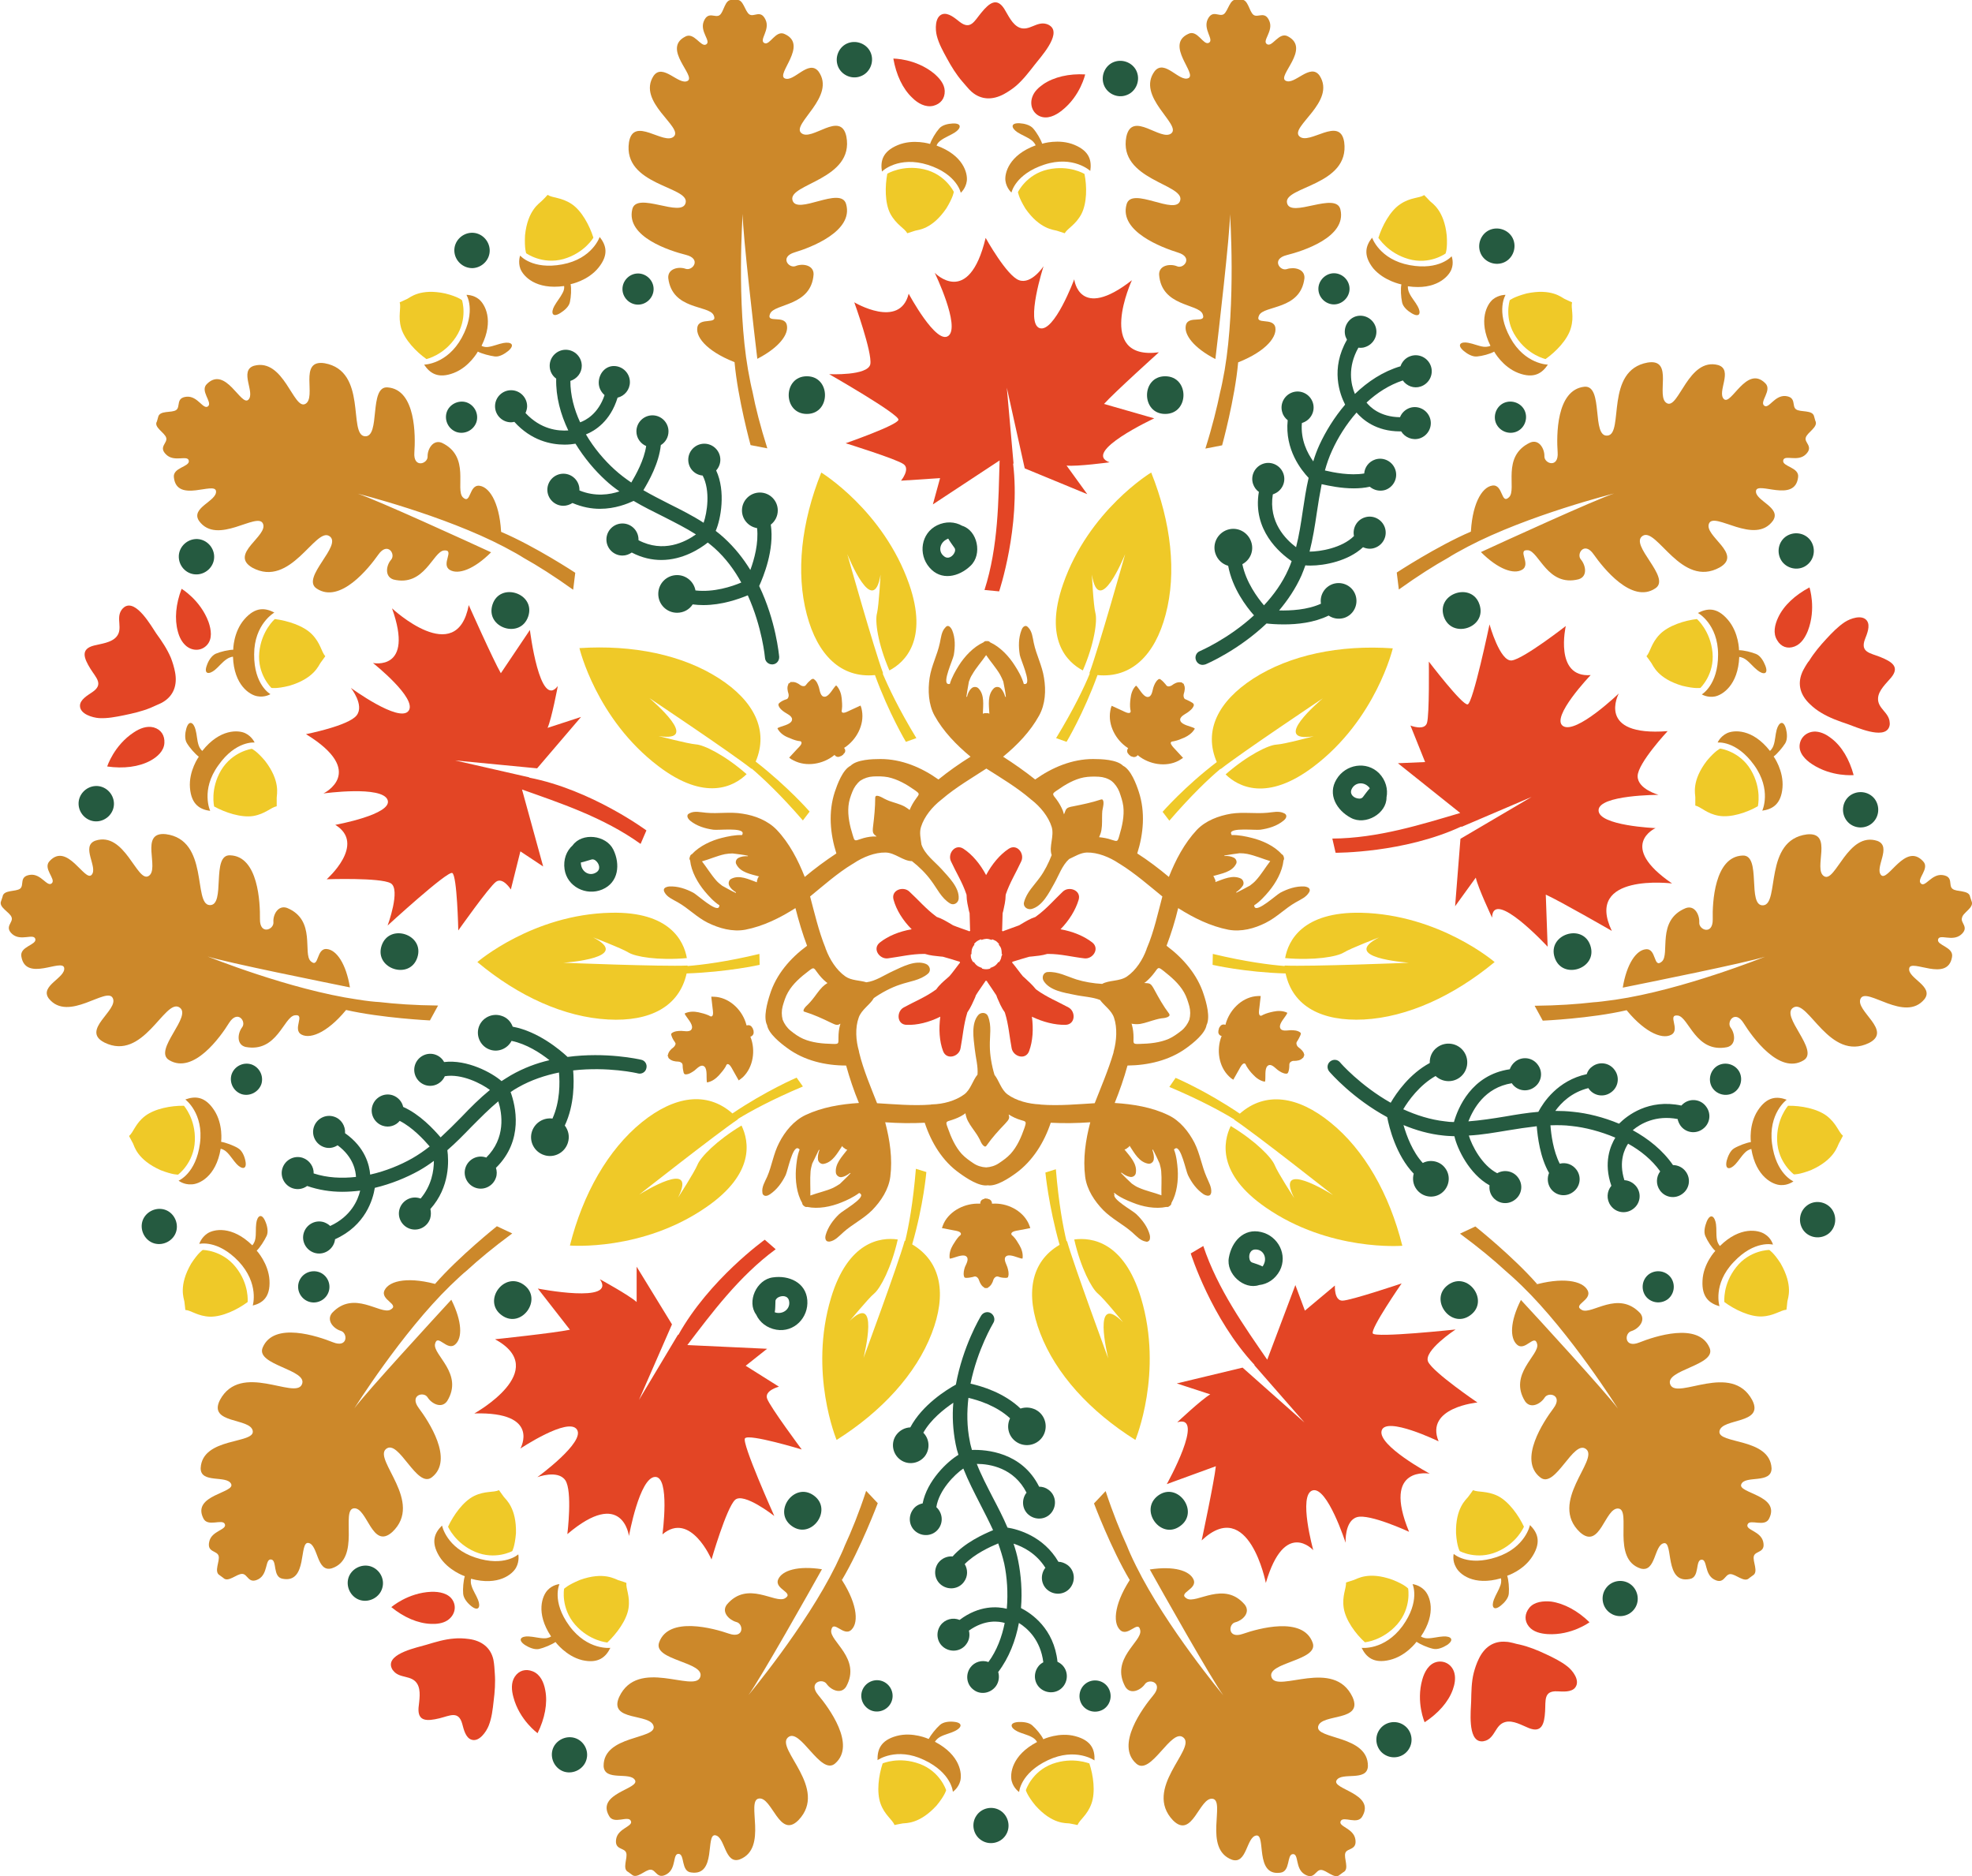 <?xml version="1.0" encoding="utf-8"?>
<!-- Generator: Adobe Illustrator 17.1.0, SVG Export Plug-In . SVG Version: 6.00 Build 0)  -->
<!DOCTYPE svg PUBLIC "-//W3C//DTD SVG 1.1//EN" "http://www.w3.org/Graphics/SVG/1.1/DTD/svg11.dtd">
<svg version="1.1" xmlns="http://www.w3.org/2000/svg" xmlns:xlink="http://www.w3.org/1999/xlink" x="0px" y="0px"
	 viewBox="0 0 848.1 806.8" enable-background="new 0 0 848.1 806.8" xml:space="preserve">
<g id="Слой_5">
	<path fill="#E34525" d="M462,120.1c0,0-8.6,23.1-14.9,21c-6.2-2.2,1.7-26.6,1.7-26.6s-5.2,7.9-10.5,6c-5.3-1.8-14.4-18.2-14.4-18.2
		c-7.3,30.3-21.9,15-21.9,15s11.1,23,5.9,27.1c-5.2,4.1-17.1-18.1-17.1-18.1c-3.8,15.4-23.4,3.7-23.4,3.7s7.8,21.6,6.9,26.6
		c-1,5.1-17.7,4.3-17.7,4.3s30.1,17.2,29.8,19.6c-0.3,2.3-22.7,10.1-22.7,10.1s21.9,6.8,24.9,9c3,2.1-1.1,7.1-1.1,7.1l16.8-1.1
		l-3.1,11.3l28.7-18.9c-0.5,17-0.5,37-6.5,55.7l6.3,0.6c0,0,9.3-27.8,6-55l0.2,0.1l-2.9-32.7l7.7,34.7l26.9,11.1l-8.9-12.3
		c4.4,0.5,18.5-1.4,18.5-1.4c-12.2-4.3,19.2-18.9,19.2-18.9l-21.6-6.2c4.4-4.9,23.6-22.2,23.6-22.2c-27.6,3.6-11.6-31-11.6-31
		C464,138.3,462,120.1,462,120.1z"/>
	<path fill="#E34525" d="M444,41.6c-1.2,3.2-0.1,6.8,3,8.3c3.4,1.6,7.1-0.3,9.7-2.4c8-6.3,10-15.5,10-15.5c-6.9-0.4-13.4,1.1-18,4.2
		C446.7,37.6,444.8,39.3,444,41.6z"/>
	<path fill="#E34525" d="M401.4,45.5c3.1-0.8,5-3.1,4.9-6.4c-0.1-3.1-2.4-5.6-4.6-7.5c-8-6.5-17.5-6.4-17.5-6.4
		c1.2,6.9,4,13,8.2,16.9C394.7,44.4,398,46.3,401.4,45.5z"/>
	<path fill="#E34525" d="M407.3,25.2c1.9,3.5,4,6.9,6.6,9.9c0.6,0.7,1.3,1.5,1.9,2.2c0.7,0.8,1.3,1.5,2.1,2.2
		c4.2,3.6,9.1,3.5,13.8,1c2-1.1,3.9-2.4,5.3-3.6c3.1-2.7,5.6-6,8.1-9.2c2.3-3,11.2-12.6,6.8-16.4c-0.6-0.5-1.2-0.8-1.9-1
		c-4.2-1.2-7.4,3.2-11.5,1.6c-3.2-1.3-4.9-5.4-6.6-8.1c-3.2-5-6.4-2.6-9.9,1.7c-3,3.6-4.6,7.6-9.4,3.8c-1.8-1.4-4.7-4-7.3-3.2
		c-3.3,1.1-3.1,6.6-2.4,9.3C403.8,18.9,405.6,22.1,407.3,25.2z"/>
	<path fill="#E34525" d="M719.1,379.9c-23.8-16.3-7.1-23.8-7.1-23.8s-24.7-1-24.5-7.7c0.1-6.6,25.8-6.6,25.8-6.6s-9.1-2.5-9-8.1
		c0.1-5.6,12.9-19.3,12.9-19.3c-31.1,2.4-21-16.2-21-16.2s-18.4,17.7-24,14c-5.5-3.7,11.9-21.9,11.9-21.9
		c-15.8,1.2-10.7-21.1-10.7-21.1s-18.1,14.1-23.2,14.8c-5.1,0.7-9.6-15.5-9.6-15.5s-7.1,33.9-9.4,34.4c-2.3,0.5-16.7-18.4-16.7-18.4
		s0.3,22.9-0.8,26.4c-1.1,3.5-7.1,1.1-7.1,1.1l6.3,15.7l-11.7,0.5l26.8,21.4c-16.3,4.8-35.4,10.9-55,11l1.4,6.1
		c0,0,29.4,0.2,54.1-11.3l0,0.2l30.2-12.9l-30.6,18l-2.3,29l8.9-12.3c0.9,4.3,7,17.2,7,17.2c0.3-13,23.9,12.5,23.9,12.5l-0.8-22.4
		c6,2.7,28.4,15.6,28.4,15.6C681.2,375.2,719.1,379.9,719.1,379.9z"/>
	<path fill="#E34525" d="M797.2,333.3c-1.8-6.7-5.1-12.4-9.6-15.8c-1.9-1.5-4.1-2.7-6.6-2.9c-3.4-0.2-6.5,2-7,5.5
		c-0.5,3.7,2.4,6.6,5.3,8.5C787.8,334.2,797.2,333.3,797.2,333.3z"/>
	<path fill="#E34525" d="M771.8,278c2.9-1.1,4.6-4,5.7-6.7c3.7-9.6,0.7-18.7,0.7-18.7c-6.2,3.3-11.1,7.8-13.5,13
		c-1.4,3-2.3,6.7-0.4,9.7C765.9,278.1,768.7,279.2,771.8,278z"/>
	<path fill="#E34525" d="M776.4,286.6c-0.5,0.9-1,1.7-1.4,2.7c-2.1,5.1-0.6,9.7,3.3,13.4c1.6,1.6,3.4,2.9,5.1,3.9
		c3.5,2.1,7.4,3.5,11.3,4.8c3.5,1.2,15.4,6.7,17.7,1.4c0.3-0.7,0.4-1.4,0.3-2.1c-0.2-4.4-5.3-6-5-10.5c0.2-3.4,3.6-6.4,5.6-8.8
		c3.8-4.6,0.5-6.8-4.7-8.9c-4.3-1.7-8.7-2-6.5-7.7c0.8-2.1,2.4-5.7,0.8-7.9c-2.1-2.8-7.2-0.9-9.5,0.6c-3,2-5.5,4.6-7.9,7.2
		c-2.7,2.9-5.3,6-7.4,9.4C777.4,284.9,776.9,285.8,776.4,286.6z"/>
	<path fill="#E34525" d="M635.4,603.1c0,0-19-12.9-21.2-17.5c-2.2-4.7,11.8-13.9,11.8-13.9s-34.5,3.7-35.6,1.7
		c-1.1-2,12.4-21.5,12.4-21.5s-21.7,7.3-25.4,7.4c-3.7,0.1-3.3-6.5-3.3-6.5l-12.9,10.8l-4.1-11l-12.1,32.1
		c-9.6-14-21.3-30.3-27.5-48.9l-5.4,3.2c0,0,8.8,28,27.5,48l-0.2,0l21.6,24.7l-26.6-23.6l-28.3,6.8l14.4,4.7
		c-3.8,2.2-14.2,12-14.2,12c12.4-3.7-4.5,26.6-4.5,26.6l21.1-7.7c-0.7,6.6-6.1,31.9-6.1,31.9c20.3-19.1,27.6,18.3,27.6,18.3
		c8.1-27.7,20.4-14.1,20.4-14.1s-6.6-23.8-0.3-25.7c6.3-1.9,14.2,22.5,14.2,22.5s-0.5-9.4,4.9-11c5.4-1.6,22.4,6.3,22.4,6.3
		c-11.9-28.8,8.9-25,8.9-25s-22.5-12.1-20.7-18.5c1.8-6.4,24.5,4.6,24.5,4.6C612.7,605.2,635.4,603.1,635.4,603.1z"/>
	<path fill="#E34525" d="M618.2,714.6c-3.7,0.7-5.6,4.4-6.5,7.6c-2.8,9.8,1,18.4,1,18.4c5.8-3.8,10.2-8.7,12.1-14
		c0.8-2.2,1.3-4.8,0.7-7.1C624.7,716.2,621.7,714,618.2,714.6z"/>
	<path fill="#E34525" d="M657.7,691.4c-2,2.5-2.2,5.5-0.2,8c1.9,2.4,5.2,3.1,8.1,3.3c10.3,0.6,18-5.1,18-5.1
		c-5-4.9-10.9-8.1-16.5-8.9C663.8,688.4,659.9,688.7,657.7,691.4z"/>
	<path fill="#E34525" d="M674.1,716.6c-2.8-2.2-6.1-3.8-9.3-5.3c-3.6-1.7-7.3-3.2-11.2-4.1c-1-0.2-1.9-0.4-2.9-0.7
		c-1-0.2-2-0.5-3-0.5c-5.5-0.5-9.4,2.5-11.7,7.3c-1,2-1.7,4.2-2.2,6.1c-1,4-1,8.1-1.1,12.2c-0.1,3.7-1.6,16.7,4.2,17.2
		c0.7,0.1,1.5-0.1,2.1-0.3c4.1-1.5,4.1-6.9,8.4-8c3.3-0.9,7.1,1.4,10.1,2.6c5.5,2.2,6.7-1.7,7-7.2c0.3-4.7-0.7-8.9,5.3-8.6
		c2.3,0.1,6.1,0.5,7.7-1.7C679.7,722.6,676.3,718.3,674.1,716.6z"/>
	<path fill="#E34525" d="M344.8,623.3c0,0-13.7-18.4-14.9-21.9c-1.2-3.5,5.1-5.1,5.1-5.1l-14.3-9l9.2-7.3l-34.3-1.6
		c10.3-13.5,22.2-29.6,38-41.2l-4.7-4.1c0,0-23.9,17.1-37.2,41l-0.1-0.2L274.8,602l14.2-32.5l-15.2-24.8l0,15.2
		c-3.3-3-15.8-9.8-15.8-9.8c7.4,10.7-26.7,4-26.7,4l13.8,17.7c-6.5,1.4-32.2,4.1-32.2,4.1c24.5,13.4-8.9,31.9-8.9,31.9
		c28.8-0.8,19.8,15.1,19.8,15.1s20.6-13.7,24.3-8.2c3.8,5.4-17,20.5-17,20.5s8.8-3.3,12,1.3c3.2,4.6,0.9,23.2,0.9,23.2
		c23.8-20.2,26.5,0.8,26.5,0.8s4.5-25.1,11.2-25.4c6.6-0.3,3.2,24.7,3.2,24.7c12.1-10.2,21.1,10.8,21.1,10.8s6.4-22.1,10.1-25.6
		c3.7-3.5,16.9,6.9,16.9,6.9s-14.2-31.6-12.6-33.4C322.1,616.4,344.8,623.3,344.8,623.3z"/>
	<path fill="#E34525" d="M185.5,684.5c-10.1,0.4-17.2,6.6-17.2,6.6c5.4,4.4,11.4,7,17.1,7.2c2.4,0.1,5-0.2,7-1.5
		c2.9-1.9,4.1-5.4,2.4-8.5C193,685.1,188.9,684.4,185.5,684.5z"/>
	<path fill="#E34525" d="M229.1,718.7c-3-1.2-5.9-0.4-7.7,2.3c-1.7,2.6-1.4,5.9-0.6,8.8c2.6,9.9,10.4,15.5,10.4,15.5
		c3.1-6.3,4.4-12.9,3.3-18.5C233.9,723.5,232.4,720,229.1,718.7z"/>
	<path fill="#E34525" d="M212.6,716.7c-0.1-1-0.2-2-0.4-3c-1.2-5.4-5.3-8.2-10.5-8.9c-2.2-0.3-4.5-0.4-6.4-0.2
		c-4.1,0.3-8,1.5-12,2.7c-3.6,1.1-16.4,3.6-15.1,9.3c0.2,0.7,0.5,1.4,1,1.9c2.7,3.4,7.8,1.7,10.2,5.5c1.8,2.9,0.9,7.2,0.6,10.4
		c-0.4,5.9,3.6,5.8,9,4.5c4.5-1.1,8.2-3.4,9.8,2.4c0.6,2.2,1.4,6,4,6.8c3.3,1.1,6.4-3.5,7.4-6.1c1.3-3.3,1.7-6.9,2.1-10.5
		c0.5-3.9,0.8-8,0.5-11.9C212.7,718.7,212.7,717.7,212.6,716.7z"/>
	<path fill="#E34525" d="M194.5,375.4c2.1,1,2.6,24.7,2.6,24.7s13.2-18.7,16.2-20.9c3-2.2,6.4,3.3,6.4,3.3l4.1-16.4l9.8,6.5
		l-9.1-33.1c16,5.7,35,11.9,51,23.4l2.5-5.8c0,0-23.6-17.5-50.4-22.7l0.1-0.1l-32-7.3l35.3,3.4l18.9-22.1l-14.4,4.7
		c1.8-4.1,4.4-18,4.4-18c-7.8,10.3-12-24.1-12-24.1l-12.5,18.6c-3.3-5.7-13.8-29.3-13.8-29.3c-5.2,27.4-33,1.4-33,1.4
		c9.7,27.2-8.2,23.5-8.2,23.5s19.3,15.3,15.3,20.6c-4,5.3-24.8-9.9-24.8-9.9s5.9,7.4,2.5,11.8c-3.4,4.5-21.8,8.1-21.8,8.1
		c26.6,16.3,7.5,25.5,7.5,25.5s25.3-3.5,27.6,2.8c2.3,6.2-22.5,10.7-22.5,10.7c13.5,8.3-3.7,23.4-3.7,23.4s23-0.8,27.5,1.7
		c4.5,2.5-1.3,18.2-1.3,18.2S192.4,374.4,194.5,375.4z"/>
	<path fill="#E34525" d="M76.5,271.6c0.6,2.3,1.7,4.6,3.6,6.2c2.7,2.2,6.4,2.2,8.8-0.3c2.6-2.7,1.9-6.8,0.8-10
		c-3.5-9.5-11.6-14.3-11.6-14.3C75.6,259.7,75,266.2,76.5,271.6z"/>
	<path fill="#E34525" d="M66.1,312.8c-3-0.8-6.1,0.5-8.5,2.1c-8.6,5.6-11.5,14.7-11.5,14.7c7,1,13.6,0.2,18.6-2.5
		c2.9-1.6,5.8-4.1,6-7.6C70.9,316.3,69.3,313.7,66.1,312.8z"/>
	<path fill="#E34525" d="M42.6,308.8c3.6,0.2,7.1-0.5,10.6-1.2c3.9-0.8,7.8-1.7,11.5-3.2c0.9-0.4,1.8-0.8,2.7-1.2
		c0.9-0.4,1.9-0.8,2.7-1.3c4.7-2.8,6.2-7.5,5.2-12.8c-0.4-2.2-1.1-4.4-1.8-6.2c-1.6-3.8-3.9-7.2-6.3-10.5
		c-2.1-3.1-8.5-14.5-13.5-11.5c-0.6,0.4-1.1,0.9-1.5,1.5c-2.4,3.6,0.8,8-2.1,11.4c-2.2,2.6-6.6,3-9.7,3.8c-5.8,1.5-4.4,5.3-1.5,10
		c2.5,4,5.8,6.7,0.7,10.1c-1.9,1.3-5.3,3.2-5.2,5.9C34.5,307.1,39.8,308.6,42.6,308.8z"/>
	<path fill="#E34525" d="M459.5,433.2c-4.6-2.5-9.3-4.4-13.6-7.5c-0.1-0.1-0.2-0.2-0.4-0.3c-1.4-1.8-3.3-3.5-4.7-4.8
		c-0.3-0.3-0.6-0.5-0.9-0.8c-1.5-1.8-2.8-3.7-4.3-5.5c-0.1-0.1-0.2-0.2-0.3-0.3c0-0.1,0.1-0.2,0.1-0.3c0-0.1,0-0.2,0.1-0.2
		c0.2,0,0.3,0,0.5-0.1c2.3-0.7,4.5-1.4,6.7-2c0.4,0,0.8-0.1,1.1-0.1c1.9-0.2,4.4-0.4,6.6-1.1c0.2,0,0.3,0,0.5,0
		c5.3,0,10.2,1.3,15.4,1.9c3.6,0.5,6.8-4.1,3.5-6.8c-3.6-2.8-8.5-4.8-13.7-5.7c3.7-3.8,6.5-8.3,7.8-12.7c1.2-4.1-4.2-6-6.8-3.5
		c-3.8,3.6-7.1,7.5-11.4,10.6c-0.1,0.1-0.3,0.2-0.4,0.3c-2.2,0.7-4.3,2-6,3c-0.3,0.2-0.7,0.4-1,0.6c-2.2,0.8-4.4,1.6-6.6,2.4
		c-0.2,0.1-0.3,0.1-0.4,0.2c-0.1,0-0.1-0.1-0.2-0.2c-0.1-0.1-0.1-0.1-0.2-0.1c0-0.2,0.1-0.3,0.1-0.5c0.1-2.4,0.1-4.7,0.2-7
		c0.1-0.4,0.2-0.7,0.3-1.1c0.4-1.9,1-4.3,1-6.6c0-0.2,0.1-0.3,0.1-0.5c1.7-5,4.4-9.3,6.6-14.1c1.6-3.3-1.8-7.8-5.4-5.4
		c-3.8,2.5-7.2,6.6-9.7,11.3c-2.5-4.7-5.9-8.8-9.7-11.3c-3.6-2.4-7,2.1-5.4,5.4c2.2,4.8,4.9,9,6.6,14.1c0.1,0.2,0.1,0.3,0.1,0.5
		c0,2.3,0.6,4.7,1,6.6c0.1,0.4,0.2,0.7,0.3,1.1c0.1,2.3,0.1,4.6,0.2,7c0,0.2,0,0.3,0.1,0.5c-0.1,0.1-0.1,0.1-0.2,0.1
		c-0.1,0.1-0.1,0.1-0.2,0.2c-0.1-0.1-0.3-0.1-0.4-0.2c-2.2-0.8-4.4-1.5-6.6-2.4c-0.3-0.2-0.7-0.4-1-0.6c-1.7-1-3.8-2.3-6-3
		c-0.1-0.1-0.3-0.2-0.4-0.3c-4.3-3.2-7.5-7-11.4-10.6c-2.6-2.5-8-0.7-6.8,3.5c1.2,4.4,4,8.9,7.8,12.7c-5.3,0.9-10.2,2.9-13.7,5.7
		c-3.4,2.7-0.1,7.3,3.5,6.8c5.2-0.7,10.1-1.9,15.4-1.9c0.2,0,0.3,0,0.5,0c2.2,0.7,4.7,0.9,6.6,1.1c0.4,0,0.8,0.1,1.1,0.1
		c2.2,0.6,4.5,1.3,6.7,2c0.2,0,0.3,0.1,0.5,0.1c0,0.1,0,0.2,0.1,0.2c0,0.1,0.1,0.2,0.1,0.3c-0.1,0.1-0.2,0.2-0.3,0.3
		c-1.5,1.9-2.8,3.8-4.3,5.5c-0.3,0.3-0.6,0.5-0.9,0.8c-1.5,1.3-3.4,2.9-4.7,4.8c-0.1,0.1-0.2,0.2-0.4,0.3c-4.3,3.1-9,5-13.6,7.5
		c-3.2,1.7-3.1,7.4,1.2,7.5c4.5,0.2,9.7-1.1,14.5-3.5c-0.7,5.3-0.4,10.6,1.2,14.8c1.5,4,6.9,2.4,7.5-1.2c1-5.2,1.3-10.2,2.9-15.3
		c0-0.2,0.1-0.3,0.2-0.4c1.3-1.9,2.3-4.2,3.1-6c0.1-0.3,0.3-0.7,0.4-1.1c1.2-2,2.6-3.8,3.9-5.8c0.1-0.1,0.2-0.3,0.2-0.4
		c0.1,0,0.2,0,0.3,0c0.1,0,0.2,0,0.3,0c0.1,0.1,0.1,0.3,0.2,0.4c1.3,2,2.7,3.9,3.9,5.8c0.1,0.4,0.3,0.7,0.4,1.1
		c0.8,1.8,1.7,4.1,3.1,6c0.1,0.1,0.1,0.3,0.2,0.4c1.6,5.1,1.9,10.1,2.9,15.3c0.7,3.6,6,5.2,7.5,1.2c1.6-4.3,1.9-9.5,1.2-14.8
		c4.8,2.3,9.9,3.6,14.5,3.5C462.6,440.5,462.7,434.9,459.5,433.2z M430.5,412.2c-0.2,0.6-0.5,1.1-0.9,1.6c-0.1,0-0.2-0.1-0.3-0.1
		c-0.1,0.2-0.2,0.4-0.3,0.5c-0.3,0.4-0.7,0.8-1.1,1.1c-0.4,0.3-0.9,0.5-1.4,0.7c-0.2,0.1-0.4,0.1-0.6,0.2c0,0.1,0,0.2,0,0.3
		c-0.6,0.2-1.2,0.3-1.8,0.3c-0.6,0-1.2-0.1-1.8-0.3c0-0.1,0-0.2,0-0.3c-0.2,0-0.4-0.1-0.6-0.2c-0.5-0.2-1-0.4-1.4-0.7
		c-0.4-0.3-0.8-0.7-1.1-1.1c-0.1-0.2-0.2-0.3-0.3-0.5c-0.1,0-0.2,0.1-0.3,0.1c-0.4-0.5-0.7-1-0.9-1.6c-0.2-0.6-0.2-1.2-0.2-1.8
		c0.1,0,0.2-0.1,0.3-0.1c0-0.2,0-0.4,0-0.6c0-0.5,0.1-1.1,0.2-1.6c0.2-0.5,0.4-1,0.7-1.4c0.1-0.2,0.3-0.3,0.4-0.5
		c-0.1-0.1-0.1-0.2-0.2-0.2c0.3-0.5,0.8-0.9,1.3-1.3c0.5-0.3,1.1-0.6,1.7-0.8c0.1,0.1,0.1,0.2,0.2,0.3c0.2-0.1,0.4-0.2,0.6-0.2
		c0.5-0.2,1-0.2,1.6-0.3c0.5,0,1,0.1,1.6,0.3c0.2,0.1,0.4,0.1,0.6,0.2c0.1-0.1,0.1-0.2,0.2-0.3c0.6,0.2,1.1,0.5,1.7,0.8
		c0.5,0.4,0.9,0.8,1.3,1.3c-0.1,0.1-0.1,0.2-0.2,0.2c0.1,0.2,0.3,0.3,0.4,0.5c0.3,0.4,0.6,0.9,0.7,1.4c0.1,0.5,0.2,1,0.2,1.6
		c0,0.2,0,0.4,0,0.6c0.1,0,0.2,0.1,0.3,0.1C430.7,411,430.6,411.6,430.5,412.2z"/>
</g>
<g id="Слой_4">
	<path fill="#EFC928" d="M454.5,99.2c1.3,0.4,3.4,1.1,3.4,1.1c1.3-2.2,4.7-3.6,7.2-8.3c2.4-4.7,2.4-11.9,1.3-17.2
		c0,0-6.5-4-15.8-1.9c-9.2,2.1-12.8,9.7-12.8,9.7s0.2,2.2,3.2,7.1C447.2,98.6,453.2,98.8,454.5,99.2z"/>
	<path fill="#EFC928" d="M605.8,111.4c9.1,2.6,15.9-2.4,15.9-2.4s0.9-2,0.5-7.7c-1.1-10.9-6.3-13.9-7.2-14.8c-0.9-1-2.5-2.6-2.5-2.6
		c-2.2,1.4-5.9,0.9-10.3,3.9c-4.4,2.9-7.8,9.4-9.4,14.5C592.9,102.2,596.7,108.8,605.8,111.4z"/>
	<path fill="#EFC928" d="M390.2,100.3c0,0,2.1-0.7,3.4-1.1c1.3-0.4,7.2-0.5,13.4-9.6c3-4.9,3.2-7.1,3.2-7.1s-3.6-7.6-12.8-9.7
		s-15.8,1.9-15.8,1.9c-1,5.3-1.1,12.6,1.3,17.2C385.5,96.7,389,98.1,390.2,100.3z"/>
	<path fill="#EFC928" d="M242.3,111.4c9.1-2.6,12.9-9.2,12.9-9.2c-1.6-5.1-5-11.6-9.4-14.5c-4.4-2.9-8.1-2.5-10.3-3.9
		c0,0-1.5,1.7-2.5,2.6c-0.9,1-6.1,3.9-7.2,14.8c-0.3,5.8,0.5,7.7,0.5,7.7S233.2,113.9,242.3,111.4z"/>
	<path fill="#EFC928" d="M739.2,350.8c5.2,0.9,12.1-1.4,16.8-4.1c0,0,1.8-7.5-3-15.6c-4.8-8.1-13.2-9.2-13.2-9.2s-2,0.8-5.7,5.2
		c-6.7,8.7-5,14.4-5,15.7c0,1.4,0,3.6,0,3.6C731.6,347,734,349.9,739.2,350.8z"/>
	<path fill="#EFC928" d="M785.7,479.9c-4.2-3.2-11.3-4.5-16.7-4.4c0,0-5.1,5.7-4.7,15.1c0.4,9.4,7.2,14.4,7.2,14.4s2.2,0.2,7.5-1.9
		c10-4.5,11.2-10.3,11.9-11.5c0.6-1.2,1.7-3.2,1.7-3.2C790.7,486.8,789.9,483.2,785.7,479.9z"/>
	<path fill="#EFC928" d="M731.3,295.8c0,0,6.1-5.8,5.2-15.2c-0.9-9.4-6.7-14.4-6.7-14.4c-5.3,0.6-12.3,2.8-16,6.6s-4,7.5-5.7,9.4
		c0,0,1.4,1.8,2.1,2.9c0.8,1.1,2.7,6.7,13.3,9.8C729.2,296.3,731.3,295.8,731.3,295.8z"/>
	<path fill="#EFC928" d="M652,144.9c5.2,7.9,12.7,9.5,12.7,9.5c4.4-3.1,9.5-8.3,10.9-13.4c1.5-5.1-0.1-8.5,0.5-11
		c0,0-2.1-0.9-3.3-1.5c-1.2-0.6-5.6-4.6-16.3-2.3c-5.6,1.5-7.2,2.9-7.2,2.9S646.7,137.1,652,144.9z"/>
	<path fill="#EFC928" d="M577.9,691.5c0.8,5.2,5.1,11.1,9.1,14.7c0,0,7.6-0.6,13.9-7.7c6.2-7.1,4.7-15.4,4.7-15.4s-1.4-1.7-6.8-3.8
		c-10.3-3.7-15.2-0.3-16.5,0.1c-1.3,0.4-3.4,1.1-3.4,1.1C579,683.1,577.1,686.3,577.9,691.5z"/>
	<path fill="#EFC928" d="M452.6,758.5c-8.9,3.3-11.4,11.3-11.4,11.3s0.4,2.1,4.1,6.6c7.3,8.2,13.2,7.5,14.6,7.7
		c1.3,0.2,3.5,0.7,3.5,0.7c1-2.4,4.2-4.2,6-9.2c1.8-5,0.8-12.2-0.9-17.3C468.5,758.4,461.5,755.3,452.6,758.5z"/>
	<path fill="#EFC928" d="M643.8,667.3c8.7-3.7,11.6-10.8,11.6-10.8c-2.3-4.9-6.5-10.8-11.2-13.2c-4.7-2.3-8.4-1.5-10.7-2.5
		c0,0-1.3,1.9-2.1,2.9c-0.8,1.1-5.5,4.7-5.2,15.7c0.4,5.8,1.6,7.6,1.6,7.6S635.1,671,643.8,667.3z"/>
	<path fill="#EFC928" d="M760.9,537.5c0,0-8.4,0-14.2,7.4c-5.9,7.4-5.1,15-5.1,15c4.3,3.2,10.9,6.4,16.1,6.2s8-2.7,10.6-2.9
		c0,0,0.3-2.2,0.4-3.6c0.2-1.3,2.6-6.7-2.9-16.3C762.8,538.6,760.9,537.5,760.9,537.5z"/>
	<path fill="#EFC928" d="M204.3,667.3c8.7,3.7,16-0.3,16-0.3s1.1-1.8,1.6-7.6c0.3-11-4.4-14.6-5.2-15.7c-0.8-1.1-2.1-2.9-2.1-2.9
		c-2.3,1.1-6,0.2-10.7,2.5c-4.7,2.3-8.9,8.3-11.2,13.2C192.7,656.5,195.7,663.6,204.3,667.3z"/>
	<path fill="#EFC928" d="M106.5,559.9c0,0,0.8-7.6-5.1-15c-5.9-7.4-14.2-7.4-14.2-7.4s-1.9,1.1-5,5.9c-5.5,9.5-3.1,14.9-2.9,16.3
		s0.4,3.6,0.4,3.6c2.6,0.2,5.3,2.7,10.6,2.9C95.7,566.3,102.2,563.1,106.5,559.9z"/>
	<path fill="#EFC928" d="M265.9,679.5c-1.3-0.4-6.2-3.8-16.5-0.1c-5.3,2.2-6.8,3.8-6.8,3.8s-1.5,8.2,4.7,15.4
		c6.2,7.1,13.9,7.7,13.9,7.7c3.9-3.7,8.3-9.5,9.1-14.7c0.8-5.2-1.2-8.4-0.9-10.9C269.4,680.6,267.2,679.9,265.9,679.5z"/>
	<path fill="#EFC928" d="M395.5,758.5c-8.9-3.3-15.9-0.2-15.9-0.2c-1.7,5.1-2.7,12.3-0.9,17.3s5.1,6.8,6,9.2c0,0,2.2-0.5,3.5-0.7
		c1.3-0.2,7.2,0.4,14.6-7.7c3.7-4.5,4.1-6.6,4.1-6.6S404.4,761.8,395.5,758.5z"/>
	<path fill="#EFC928" d="M137.8,285.1c0.8-1.1,2.1-2.9,2.1-2.9c-1.7-1.9-2-5.6-5.7-9.4s-10.6-5.9-16-6.6c0,0-5.8,5-6.7,14.4
		c-0.9,9.4,5.2,15.2,5.2,15.2s2.1,0.5,7.7-0.9C135,291.8,137,286.2,137.8,285.1z"/>
	<path fill="#EFC928" d="M172.5,141c1.5,5.1,6.5,10.3,10.9,13.4c0,0,7.5-1.6,12.7-9.5c5.2-7.9,2.6-15.8,2.6-15.8s-1.6-1.5-7.2-2.9
		c-10.7-2.3-15.1,1.7-16.3,2.3c-1.2,0.6-3.3,1.5-3.3,1.5C172.6,132.5,171.1,135.9,172.5,141z"/>
	<path fill="#EFC928" d="M114,327.2c-3.7-4.4-5.7-5.2-5.7-5.2s-8.3,1.1-13.2,9.2c-4.8,8.1-3,15.6-3,15.6c4.7,2.6,11.6,4.9,16.8,4.1
		c5.2-0.9,7.6-3.7,10.1-4.2c0,0,0-2.3,0-3.6C119,341.6,120.7,335.9,114,327.2z"/>
	<path fill="#EFC928" d="M83.8,490.6c0.4-9.4-4.7-15.1-4.7-15.1c-5.4-0.1-12.5,1.2-16.7,4.4c-4.2,3.2-4.9,6.9-6.9,8.6
		c0,0,1.1,2,1.7,3.2c0.6,1.2,1.8,7,11.9,11.5c5.4,2.1,7.5,1.9,7.5,1.9S83.4,500.1,83.8,490.6z"/>
	<path fill="#EFC928" d="M457.2,251.2c-8.3,23.9,1.8,33.6,8.5,37.1c5-11.6,6.3-21.4,5.4-24.7c-0.9-3.5-1.5-16.5-1.5-16.5
		c3,19,13.8-7.7,14.3-8.8c0,0-11.5,40.8-15.4,51.2c0.1,0,0.1,0,0.2,0.1c-2.4,5.9-6.9,15.3-14.5,27.8l4.5,1.6c0,0,7.3-12.2,13.3-28.7
		c14.6,1.4,24.7-8.6,29.3-26c4.8-18,2.4-39.6-6.2-61.1C495,203.2,468.2,219.5,457.2,251.2z"/>
	<path fill="#EFC928" d="M382.5,288.3c6.7-3.5,16.8-13.2,8.5-37.1c-11.1-31.7-37.8-48-37.8-48c-8.6,21.4-11,43-6.2,61.1
		c4.6,17.4,14.7,27.4,29.3,26c6,16.5,13.3,28.7,13.3,28.7l4.5-1.6c-7.6-12.5-12-21.9-14.5-27.8c0.1,0,0.1,0,0.2-0.1
		c-3.9-10.4-15.4-51.2-15.4-51.2c0.5,1.1,11.2,27.8,14.3,8.8c0,0-0.7,13-1.5,16.5C376.2,267,377.5,276.7,382.5,288.3z"/>
	<path fill="#EFC928" d="M586.6,438.4c18.6-1,38.4-10,56.2-24.7c0,0-23.7-20.4-57.4-21.2c-25.3-0.5-31.4,12.1-32.7,19.5
		c12.6,1.1,22.3-0.6,25.2-2.4c3.1-1.9,15.2-6.5,15.2-6.5c-17.1,8.8,11.6,10.7,12.8,10.9c0,0-42.3,1.7-53.4,1.2c0,0.1,0,0.1,0,0.2
		c-6.4-0.5-16.7-1.8-30.9-5.2l-0.1,4.7c0,0,13.8,3.2,31.4,3.7C556,432.9,568.6,439.3,586.6,438.4z"/>
	<path fill="#EFC928" d="M500,349.1l2.9,3.8c9.6-11.1,17.1-18.2,22-22.3c0,0,0.1,0.1,0.1,0.1c8.7-6.9,43.9-30.4,43.9-30.4
		c-0.9,0.8-23,19.3-3.9,16.3c0,0-12.5,3.4-16.1,3.6c-3.4,0.2-12.3,4.5-21.8,12.8c5.4,5.3,17.8,11.9,37.9-3.4
		c26.8-20.3,34-50.8,34-50.8c-23-1.6-44.3,2.9-60,13c-15.1,9.8-21.5,22.4-15.7,35.9C509.3,338.4,500,349.1,500,349.1z"/>
	<path fill="#EFC928" d="M447.4,573.4c6.7,17.4,21.3,33.5,40.9,45.8c0,0,12.1-28.9,2.4-61.1c-7.3-24.2-21.2-26.1-28.7-25.1
		c2.8,12.3,7.5,21,10.1,23.2c2.8,2.3,10.9,12.4,10.9,12.4c-13.6-13.6-6.6,14.3-6.4,15.5c0,0-14.7-39.8-17.7-50.4
		c-0.1,0-0.1,0-0.2,0.1c-1.5-6.2-3.4-16.4-4.6-31l-4.5,1.4c0,0,1.3,14.1,6.1,31.1C443.2,542.6,440.9,556.6,447.4,573.4z"/>
	<path fill="#EFC928" d="M603.1,535.7c-5.6-22.4-16.4-41.3-30.9-53c-14-11.4-28-13.5-39-3.8c-14.6-9.9-27.6-15.4-27.6-15.4l-2.7,3.9
		c13.5,5.7,22.6,10.7,28,14c0,0-0.1,0.1-0.1,0.1c9.2,6.1,42.5,32.4,42.5,32.4c-1-0.6-25.4-15.9-16.7,1.3c0,0-7.1-10.9-8.4-14.2
		c-1.3-3.2-8.1-10.3-18.9-16.8c-3.3,6.8-5.8,20.6,15,35C571.8,538.3,603.1,535.7,603.1,535.7z"/>
	<path fill="#EFC928" d="M342.6,463.4c0,0-13.1,5.6-27.6,15.4c-11-9.7-25-7.5-39,3.8c-14.5,11.8-25.3,30.7-30.9,53
		c0,0,31.2,2.6,58.8-16.6c20.8-14.4,18.3-28.2,15-35c-10.8,6.5-17.6,13.6-18.9,16.8c-1.4,3.4-8.4,14.2-8.4,14.2
		c8.7-17.2-15.7-1.9-16.7-1.3c0,0,33.3-26.2,42.5-32.4c0,0-0.1-0.1-0.1-0.1c5.4-3.3,14.5-8.3,28-14L342.6,463.4z"/>
	<path fill="#EFC928" d="M376,556.2c2.6-2.2,7.3-10.9,10.1-23.2c-7.5-1.1-21.4,0.9-28.7,25.1c-9.7,32.2,2.4,61.1,2.4,61.1
		c19.5-12.3,34.2-28.4,40.9-45.8c6.5-16.8,4.2-30.8-8.4-38.3c4.9-16.9,6.1-31.1,6.1-31.1l-4.5-1.4c-1.2,14.6-3.1,24.8-4.6,31
		c-0.1,0-0.1,0-0.2-0.1c-3,10.7-17.7,50.4-17.7,50.4c0.2-1.2,7.3-29.1-6.4-15.5C365.1,568.6,373.2,558.5,376,556.2z"/>
	<path fill="#EFC928" d="M309.2,291.7c-15.7-10.1-37-14.5-60-13c0,0,7.2,30.5,34,50.8c20.1,15.3,32.5,8.7,37.9,3.4
		c-9.5-8.3-18.4-12.6-21.8-12.8c-3.6-0.3-16.1-3.6-16.1-3.6c19,3-3.1-15.5-3.9-16.3c0,0,35.2,23.5,43.9,30.4c0,0,0.1-0.1,0.1-0.1
		c4.8,4.1,12.4,11.2,22,22.3l2.9-3.8c0,0-9.3-10.7-23.2-21.5C330.7,314.1,324.3,301.4,309.2,291.7z"/>
	<path fill="#EFC928" d="M295.4,412c-1.3-7.4-7.4-20.1-32.7-19.5c-33.6,0.7-57.4,21.2-57.4,21.2c17.7,14.8,37.5,23.7,56.2,24.7
		c18,1,30.6-5.5,33.8-19.8c17.6-0.6,31.4-3.7,31.4-3.7l-0.1-4.7c-14.2,3.4-24.5,4.7-30.9,5.2c0-0.1,0-0.1,0-0.2
		c-11.1,0.5-53.4-1.2-53.4-1.2c1.2-0.1,29.9-2.1,12.8-10.9c0,0,12.1,4.6,15.2,6.5C273.2,411.4,282.9,413.1,295.4,412z"/>
</g>
<g id="Слой_3">
	<path fill="#255A40" d="M578.7,144.8c0.2,0.5,0.4,0.9,0.6,1.3c-7.2,12.5-3.1,23.4-0.8,27.9c-4.7,5.5-8.4,11.6-11,17.2
		c-1.1,2.4-2,4.8-2.7,7.2c-2.5-3.5-5.5-9.2-4.9-16.5c0.1,0,0.2,0,0.3-0.1c3.6-1.2,5.6-5.1,4.4-8.7c-1.2-3.6-5.1-5.6-8.7-4.4
		c-3.6,1.2-5.6,5.1-4.4,8.7c0.4,1.4,1.3,2.5,2.3,3.3c-1.3,12.7,5.9,21.5,9,24.8c-1.1,4.7-1.8,9.5-2.5,14.1
		c-0.8,5.4-1.6,10.7-2.9,15.7c-4.5-3.4-11.9-10.8-10-22.7c0.1,0,0.2,0,0.2-0.1c3.6-1.2,5.6-5.1,4.4-8.7c-1.2-3.6-5.1-5.6-8.7-4.4
		c-3.6,1.2-5.6,5.1-4.4,8.7c0.5,1.4,1.3,2.6,2.5,3.4c-2.8,16.4,9,26.3,14.1,29.8c-0.4,1.2-0.9,2.4-1.4,3.5
		c-2.6,5.9-6.4,11.1-10.5,15.5c-2.8-3.3-7.7-9.9-9.3-17.7c3.4-1.8,5.1-5.8,3.8-9.6c-1.4-4.2-5.9-6.6-10.2-5.2
		c-4.2,1.4-6.6,5.9-5.2,10.2c0.9,2.7,3,4.6,5.5,5.3c1.8,9.7,7.8,17.6,11.1,21.3c-11.1,10.2-23.1,15.3-23.3,15.4
		c-1.5,0.6-2.3,2.4-1.6,4c0.5,1.2,1.6,1.9,2.8,1.9c0.4,0,0.8-0.1,1.2-0.2c0.8-0.3,14.2-6.1,26.3-17.6c1.6,0.2,4.3,0.4,7.5,0.4
		c5.6,0,12.9-0.7,19.2-3.8c1.9,1.3,4.3,1.7,6.7,1c4-1.3,6.2-5.6,4.9-9.7c-1.3-4-5.6-6.2-9.7-4.9c-3.6,1.2-5.8,4.8-5.2,8.5
		c-5.9,2.7-13.1,3-18,2.9c3.7-4.4,7.1-9.4,9.6-15c0.6-1.5,1.2-2.9,1.7-4.4c0.6,0.1,1.4,0.1,2.2,0.1c6,0,16.2-1.9,22.6-7.9
		c1.5,0.7,3.3,0.9,5,0.3c3.6-1.2,5.6-5.1,4.4-8.7c-1.2-3.6-5.1-5.6-8.7-4.4c-3.4,1.1-5.3,4.6-4.6,8c-5.2,5.2-14.7,6.7-19.1,6.7
		c1.4-5.5,2.3-11.1,3.1-16.6c0.6-4.1,1.3-8.3,2.1-12.4c3.2,0.7,8.3,1.8,13.8,1.8c2.3,0,4.7-0.2,6.9-0.7c1.8,1.5,4.2,2.1,6.6,1.4
		c3.6-1.2,5.6-5.1,4.4-8.7c-1.2-3.6-5.1-5.6-8.7-4.4c-2.7,0.9-4.5,3.3-4.7,6c-6.1,1-13.1-0.4-16.9-1.3c0.8-2.9,1.8-5.8,3.1-8.6
		c2.4-5.3,6-11.2,10.5-16.3c2.6,3,8.4,8.1,18.7,8.1c0.2,0,0.3,0,0.5,0c1.6,2.6,4.9,4,8,3c3.6-1.2,5.6-5.1,4.4-8.7
		c-1.2-3.6-5.1-5.6-8.7-4.4c-2,0.7-3.5,2.2-4.2,4c-8.6-0.1-12.9-4.4-14.4-6.3c4.5-4.2,9.8-7.6,15.6-9.5c1.7,2.4,4.8,3.6,7.7,2.6
		c3.6-1.2,5.6-5.1,4.4-8.7c-1.2-3.6-5.1-5.6-8.7-4.4c-2.2,0.7-3.7,2.4-4.4,4.4c-7.5,2.2-14.1,6.6-19.6,11.9
		c-1.7-4-3.3-11.4,1.5-19.9c1,0.1,2,0.1,3-0.3c3.6-1.2,5.6-5.1,4.4-8.7c-1.2-3.6-5.1-5.6-8.7-4.4
		C579.5,137.3,577.5,141.2,578.7,144.8z"/>
	<path fill="#255A40" d="M417.4,243.3c5.2-4.9,3-15.2-3.6-17.2c-3.1-1.8-7.1-2-10.8-0.2c-6.9,3.4-8.2,12.4-3.3,18.1
		C404.7,249.9,412.4,248.1,417.4,243.3z M406.5,232.3c0.4-0.3,0.9-0.5,1.3-0.7c0.8,1.4,1.8,2.7,2.7,4c0.4,0.5,0.3,1.3,0.1,1.8
		c-0.7,1.8-2.8,3.3-4.6,1.8C403.5,237.3,404.1,233.9,406.5,232.3z"/>
	<path fill="#255A40" d="M484.5,40.9c3.9-1.4,5.9-5.9,4.5-9.8c-1.4-3.9-5.9-5.9-9.8-4.5c-3.9,1.4-5.9,5.9-4.5,9.8
		C476.1,40.3,480.6,42.4,484.5,40.9z"/>
	<path fill="#255A40" d="M646.4,113c3.9-1.4,5.9-5.9,4.5-9.8c-1.4-3.9-5.9-5.9-9.8-4.5s-5.9,5.9-4.5,9.8
		C638,112.4,642.5,114.4,646.4,113z"/>
	<path fill="#255A40" d="M370.1,32.8c3.9-1.4,5.9-5.9,4.5-9.8c-1.4-3.9-5.9-5.9-9.8-4.5c-3.9,1.4-5.9,5.9-4.5,9.8
		S366.2,34.3,370.1,32.8z"/>
	<path fill="#255A40" d="M650.2,465.8c0,0.1,0.1,0.1,0.1,0.2c2.2,3.1,6.5,3.8,9.6,1.5c3.1-2.2,3.8-6.5,1.5-9.6
		c-2.2-3.1-6.5-3.8-9.6-1.5c-1.2,0.9-2,2.1-2.5,3.4c-16.5,2.4-22.3,16.7-24,22.7c-1.3,0-2.5-0.1-3.8-0.3c-6.4-0.7-12.5-2.7-18-5.2
		c2.2-3.7,7-10.4,13.9-14.3c2.8,2.6,7.1,3,10.3,0.7c3.6-2.6,4.4-7.7,1.8-11.3c-2.6-3.6-7.7-4.4-11.3-1.8c-2.3,1.6-3.4,4.2-3.3,6.8
		c-8.7,4.7-14.3,12.8-16.8,17.1c-13.1-7.4-21.7-17.2-21.8-17.4c-1.1-1.3-3-1.4-4.3-0.3c-1.3,1.1-1.4,3-0.3,4.3
		c0.6,0.7,10.1,11.6,24.9,19.6c0.8,4.3,3.8,16.4,11.4,24.3c-0.6,2.2-0.3,4.7,1.2,6.7c2.5,3.4,7.3,4.2,10.7,1.7
		c3.4-2.5,4.2-7.3,1.7-10.7c-2.2-3.1-6.4-4-9.7-2.3c-4.4-4.8-6.9-11.5-8.3-16.3c5.3,2.2,11.1,3.9,17.2,4.5c1.6,0.2,3.1,0.2,4.7,0.3
		c1.2,5.4,6.4,16.3,15.1,21.1c-0.2,1.7,0.2,3.4,1.2,4.8c2.2,3.1,6.5,3.8,9.6,1.5c3.1-2.2,3.8-6.5,1.5-9.6c-2.1-2.9-6-3.6-9-1.9
		c-6.6-3.4-10.9-11.9-12.2-16.2c5.7-0.3,11.2-1.3,16.7-2.2c4.1-0.7,8.3-1.3,12.5-1.8c0.4,4.6,1.4,13.3,5.3,20.1
		c-0.9,2.1-0.7,4.7,0.7,6.7c2.2,3.1,6.5,3.8,9.6,1.5c3.1-2.2,3.8-6.5,1.5-9.6c-1.7-2.3-4.5-3.3-7.2-2.6c-2.8-5.5-3.7-12.5-4-16.5
		c3-0.1,6-0.1,9.1,0.3c5.8,0.6,12.4,2.3,18.8,5c-2.1,3.5-5.2,10.7-1.7,20.7c-2,2.4-2.2,5.9-0.3,8.5c2.2,3.1,6.5,3.8,9.6,1.5
		c3.1-2.2,3.8-6.5,1.5-9.6c-1.3-1.7-3.2-2.7-5.2-2.8c-2.6-8.2,0.2-13.6,1.6-15.7c5.4,3,10.2,6.9,13.8,11.9c-1.8,2.4-1.9,5.7-0.1,8.2
		c2.2,3.1,6.5,3.8,9.6,1.5c3.1-2.2,3.8-6.5,1.5-9.6c-1.3-1.8-3.4-2.8-5.5-2.8c-4.4-6.4-10.6-11.3-17.3-15c3.3-2.8,9.9-6.6,19.3-4.8
		c0.2,1,0.6,1.9,1.2,2.8c2.2,3.1,6.5,3.8,9.6,1.5c3.1-2.2,3.8-6.5,1.5-9.6c-2.2-3.1-6.5-3.8-9.6-1.5c-0.4,0.3-0.7,0.6-1.1,1
		c-14.1-3-23.3,4.3-26.8,7.8c-6.7-2.8-13.6-4.5-19.7-5.1c-2.6-0.3-5.2-0.4-7.7-0.4c2.5-3.5,7-8,14.2-9.8c0.1,0.1,0.1,0.2,0.2,0.3
		c2.2,3.1,6.5,3.8,9.6,1.5c3.1-2.2,3.8-6.5,1.5-9.6c-2.2-3.1-6.5-3.8-9.6-1.5c-1.2,0.8-2,2-2.4,3.3c-12.5,2.7-18.7,12.2-20.8,16.2
		c-4.8,0.4-9.6,1.2-14.2,2c-5.4,0.9-10.7,1.7-15.9,2.1C633.6,477,638.4,467.7,650.2,465.8z"/>
	<path fill="#255A40" d="M574.8,335.1c-4,6.5,0.1,13.4,6.2,16.6c6.3,3.4,15.4-1.9,15.3-8.8c0.7-3.5-0.3-7.4-3.2-10.4
		C587.7,327.1,578.7,328.6,574.8,335.1z M588.1,337.9c0.4,0.3,0.8,0.7,1,1.1c-1.1,1.2-2,2.5-3,3.8c-0.4,0.5-1.2,0.7-1.7,0.6
		c-1.9-0.1-4-1.6-3.2-3.8C582.4,336.6,585.9,336.1,588.1,337.9z"/>
	<path fill="#255A40" d="M804.9,354.2c3.3-2.6,3.8-7.4,1.3-10.7c-2.6-3.3-7.4-3.8-10.7-1.3c-3.3,2.6-3.8,7.4-1.3,10.7
		C796.7,356.2,801.6,356.8,804.9,354.2z"/>
	<path fill="#255A40" d="M777,518.5c-3.3,2.6-3.8,7.4-1.3,10.7c2.6,3.3,7.4,3.8,10.7,1.3c3.3-2.6,3.8-7.4,1.3-10.7
		C785.1,516.5,780.2,515.9,777,518.5z"/>
	<path fill="#255A40" d="M777.2,242.9c3.3-2.6,3.8-7.4,1.3-10.7c-2.6-3.3-7.4-3.8-10.7-1.3c-3.3,2.6-3.8,7.4-1.3,10.7
		C769.1,244.9,774,245.5,777.2,242.9z"/>
	<path fill="#255A40" d="M428.3,725.1c1.3-1.8,1.6-4.1,1-6.1c4.7-6.2,7.5-13.6,8.9-21.1c3.7,2.3,9.3,7.3,10.5,16.9
		c-0.9,0.5-1.7,1.1-2.3,2c-2.2,3.1-1.6,7.4,1.5,9.6s7.4,1.6,9.6-1.5c2.2-3.1,1.6-7.4-1.5-9.6c-0.4-0.3-0.8-0.5-1.2-0.7
		c-1.5-14.3-11.2-20.8-15.7-23.1c0.6-7.2,0-14.3-1.2-20.3c-0.5-2.6-1.2-5-2-7.4c4.1,1.3,9.8,4.2,13.7,10.4c-0.1,0.1-0.1,0.2-0.2,0.2
		c-2.2,3.1-1.6,7.4,1.5,9.6c3.1,2.2,7.4,1.6,9.6-1.5c2.2-3.1,1.6-7.4-1.5-9.6c-1.2-0.8-2.5-1.3-3.8-1.3c-6.4-11-17.4-14-21.9-14.7
		c-1.9-4.5-4.1-8.7-6.3-12.9c-2.5-4.9-5-9.6-6.9-14.5c5.6,0,16,1.7,21.4,12.4c-0.1,0.1-0.1,0.1-0.2,0.2c-2.2,3.1-1.6,7.4,1.5,9.6
		s7.4,1.6,9.6-1.5c2.2-3.1,1.6-7.4-1.5-9.6c-1.2-0.9-2.6-1.3-4-1.3c-7.4-14.9-22.8-16-28.9-15.8c-0.3-1.2-0.7-2.4-0.9-3.7
		c-1.3-6.3-1.3-12.7-0.6-18.7c4.2,1,12.1,3.4,17.9,8.8c-1.7,3.5-0.7,7.7,2.5,10c3.6,2.6,8.7,1.8,11.3-1.8c2.6-3.6,1.8-8.7-1.8-11.3
		c-2.3-1.6-5.1-1.9-7.5-1.1c-7.1-6.8-16.6-9.6-21.5-10.7c3-14.8,9.7-25.9,9.8-26.1c0.9-1.4,0.4-3.3-1-4.2c-1.4-0.9-3.3-0.4-4.2,1
		c-0.5,0.8-7.9,13.2-10.9,29.7c-3.8,2.1-14.4,8.6-19.6,18.4c-2.3,0.1-4.5,1.2-6,3.2c-2.5,3.4-1.7,8.2,1.7,10.7s8.2,1.7,10.7-1.7
		c2.2-3.1,1.8-7.3-0.8-9.9c3.2-5.7,8.8-10.1,12.9-12.9c-0.5,5.7-0.2,11.7,1,17.8c0.3,1.6,0.7,3.1,1.2,4.6
		c-4.7,2.8-13.5,11.1-15.4,20.9c-1.6,0.3-3.2,1.2-4.2,2.7c-2.2,3.1-1.6,7.4,1.5,9.6s7.4,1.6,9.6-1.5c2.1-2.9,1.6-6.8-1-9.2
		c1.1-7.3,7.9-14.1,11.6-16.6c2.1,5.3,4.7,10.3,7.2,15.2c1.9,3.7,3.8,7.4,5.6,11.3c-4.3,1.8-12.2,5.4-17.4,11.3
		c-2.3-0.2-4.7,0.8-6.2,2.8c-2.2,3.1-1.6,7.4,1.5,9.6c3.1,2.2,7.4,1.6,9.6-1.5c1.7-2.3,1.7-5.3,0.3-7.6c4.3-4.4,10.8-7.4,14.4-8.9
		c1,2.8,1.9,5.7,2.6,8.7c1.2,5.7,1.7,12.5,1.1,19.4c-4-1-11.8-1.6-20.3,4.8c-2.9-1.2-6.3-0.3-8.2,2.3c-2.2,3.1-1.6,7.4,1.5,9.6
		c3.1,2.2,7.4,1.6,9.6-1.5c1.3-1.7,1.6-3.9,1.1-5.8c7-5,13-4,15.4-3.3c-1.2,6-3.4,11.9-7,16.8c-2.8-1-6-0.1-7.8,2.4
		c-2.2,3.1-1.6,7.4,1.5,9.6C421.7,728.9,426,728.2,428.3,725.1z"/>
	<path fill="#255A40" d="M528.5,540.8c-1.3,7,6.5,14,13,11.8c3.6-0.4,6.9-2.5,8.9-6.2c3.5-6.8-0.7-14.9-8-16.6
		C534.9,528,529.7,533.9,528.5,540.8z M543.7,543.3c-0.2,0.5-0.4,0.9-0.7,1.3c-1.4-0.7-3-1.2-4.5-1.7c-0.6-0.2-1-0.9-1.1-1.4
		c-0.5-1.9,0.3-4.3,2.7-4.2C543.3,537.4,544.8,540.6,543.7,543.3z"/>
	<path fill="#255A40" d="M603.7,741.8c-3.4-2.3-8.2-1.4-10.5,2.1c-2.3,3.4-1.4,8.2,2.1,10.5s8.2,1.4,10.5-2.1
		C608.1,748.9,607.2,744.1,603.7,741.8z"/>
	<path fill="#255A40" d="M430.4,778.7c-3.4-2.3-8.2-1.4-10.5,2.1c-2.3,3.4-1.4,8.2,2.1,10.5c3.4,2.3,8.2,1.4,10.5-2.1
		C434.8,785.8,433.8,781,430.4,778.7z"/>
	<path fill="#255A40" d="M701,681.1c-3.4-2.3-8.2-1.4-10.5,2.1c-2.3,3.4-1.4,8.2,2.1,10.5c3.4,2.3,8.2,1.4,10.5-2.1
		C705.4,688.2,704.4,683.4,701,681.1z"/>
	<path fill="#255A40" d="M219.6,469.6c1-0.7,2.1-1.4,3.2-2c5.6-3.2,11.7-5.2,17.6-6.4c0.4,4.3,0.5,12.5-2.8,19.8
		c-3.8-0.5-7.5,1.7-8.8,5.5c-1.4,4.2,0.9,8.8,5.2,10.2c4.2,1.4,8.8-0.9,10.2-5.2c0.9-2.7,0.3-5.4-1.3-7.5c4.2-8.9,4-18.8,3.6-23.7
		c15-1.7,27.7,1.2,27.9,1.3c1.6,0.4,3.3-0.6,3.6-2.3c0.4-1.6-0.6-3.3-2.3-3.6c-0.9-0.2-15-3.4-31.6-1.2c-3.2-3-12.7-11-23.6-13
		c-0.8-2.2-2.5-4-4.9-4.7c-4-1.3-8.4,0.9-9.7,4.9c-1.3,4,0.9,8.4,4.9,9.7c3.6,1.2,7.5-0.5,9.2-3.8c6.4,1.3,12.4,5.2,16.3,8.3
		c-5.6,1.3-11.2,3.4-16.6,6.5c-1.4,0.8-2.7,1.7-4,2.5c-4.1-3.6-14.8-9.4-24.7-8.2c-0.8-1.5-2.1-2.6-3.8-3.2
		c-3.6-1.2-7.5,0.8-8.7,4.4c-1.2,3.6,0.8,7.5,4.4,8.7c3.4,1.1,7-0.6,8.4-3.8c7.3-1.2,15.8,3.2,19.4,5.9c-4.4,3.6-8.4,7.6-12.2,11.6
		c-2.9,3-5.9,5.9-9,8.8c-3-3.5-8.9-9.9-16.1-13.1c-0.5-2.3-2.2-4.2-4.5-5c-3.6-1.2-7.5,0.8-8.7,4.4c-1.2,3.6,0.8,7.5,4.4,8.7
		c2.7,0.9,5.6,0,7.3-2.1c5.5,2.8,10.3,8,12.9,11c-2.4,1.9-4.9,3.6-7.5,5.1c-5.1,2.9-11.4,5.5-18.1,7c-0.3-4-2.1-11.7-10.8-17.8
		c0.2-3.1-1.6-6.1-4.7-7.1c-3.6-1.2-7.5,0.8-8.7,4.4s0.8,7.5,4.4,8.7c2,0.7,4.1,0.3,5.8-0.8c6.9,5.1,7.8,11.2,7.9,13.6
		c-6.1,0.7-12.4,0.4-18.2-1.5c0.1-2.9-1.8-5.7-4.7-6.7c-3.6-1.2-7.5,0.8-8.7,4.4c-1.2,3.6,0.8,7.5,4.4,8.7c2.2,0.7,4.4,0.3,6.2-1
		c4.9,1.7,10,2.5,15.1,2.5c2.6,0,5.2-0.2,7.7-0.5c-1,4.2-4,11.1-12.9,15.2c-0.7-0.7-1.6-1.2-2.6-1.6c-3.6-1.2-7.5,0.8-8.7,4.4
		s0.8,7.5,4.4,8.7c3.6,1.2,7.5-0.8,8.7-4.4c0.2-0.5,0.2-0.9,0.3-1.4c13.1-5.9,16.3-17.1,17.1-22.1c7.1-1.7,13.6-4.4,19-7.4
		c2.3-1.3,4.4-2.7,6.4-4.2c0,4.3-1,10.6-5.7,16.2c-0.1,0-0.2-0.1-0.3-0.1c-3.6-1.2-7.5,0.8-8.7,4.4c-1.2,3.6,0.8,7.5,4.4,8.7
		c3.6,1.2,7.5-0.8,8.7-4.4c0.4-1.4,0.4-2.8,0.1-4.1c8.5-9.5,7.9-20.9,7.3-25.3c3.7-3.2,7-6.6,10.3-10c3.9-3.9,7.6-7.7,11.6-11
		c1.7,5.3,3.3,15.8-5.2,24.2c-0.1,0-0.1-0.1-0.2-0.1c-3.6-1.2-7.5,0.8-8.7,4.4c-1.2,3.6,0.8,7.5,4.4,8.7c3.6,1.2,7.5-0.8,8.7-4.4
		c0.5-1.4,0.4-2.9,0-4.2C225.4,490.3,221.7,475.4,219.6,469.6z"/>
	<path fill="#255A40" d="M325.2,565.3c1.5,3.3,4.6,5.8,8.7,6.5c7.6,1.3,13.9-5.2,13.3-12.7c-0.6-7.6-7.9-10.8-14.8-9.8
		C325.3,550.2,321.1,559.8,325.2,565.3z M333.5,559.5c0-0.7,0.6-1.2,1-1.5c1.6-1,4.2-1,4.8,1.2c0.8,3.1-1.7,5.5-4.6,5.4
		c-0.5,0-1-0.1-1.5-0.3C333.5,562.7,333.4,561,333.5,559.5z"/>
	<path fill="#255A40" d="M159.2,673.5c-4-1.1-8.3,1.3-9.4,5.2c-1.1,4,1.3,8.3,5.2,9.4c4,1.1,8.3-1.3,9.4-5.2
		C165.6,678.9,163.2,674.7,159.2,673.5z"/>
	<path fill="#255A40" d="M70.6,520.1c-4-1.1-8.3,1.3-9.4,5.2c-1.1,4,1.3,8.3,5.2,9.4c4,1.1,8.3-1.3,9.4-5.2S74.6,521.2,70.6,520.1z"
		/>
	<path fill="#255A40" d="M247,747.3c-4-1.1-8.3,1.3-9.4,5.2c-1.1,4,1.3,8.3,5.2,9.4c4,1.1,8.3-1.3,9.4-5.2
		C253.4,752.7,251,748.4,247,747.3z"/>
	<path fill="#255A40" d="M257.5,164.6c0,2.1,1,4,2.5,5.3c-2.7,8.1-8.2,10.9-10.5,11.7c-2.6-5.6-4.2-11.6-4.2-17.8
		c2.8-0.9,4.9-3.4,4.9-6.5c0-3.8-3.1-6.9-6.9-6.9s-6.9,3.1-6.9,6.9c0,2.3,1.1,4.3,2.8,5.5c-0.2,7.8,1.9,15.4,5.2,22.3
		c-4.4,0.3-11.8-0.4-18.4-7.5c0.4-0.9,0.7-1.9,0.7-2.9c0-3.8-3.1-6.9-6.9-6.9c-3.8,0-6.9,3.1-6.9,6.9c0,3.8,3.1,6.9,6.9,6.9
		c0.5,0,1-0.1,1.4-0.2c7.3,8.1,15.8,9.8,21.6,9.8c1.9,0,3.5-0.2,4.7-0.4c3.8,6.2,8.4,11.6,12.9,15.7c1.9,1.8,4,3.4,6,4.8
		c-4.1,1.4-10.4,2.4-17.2-0.4c0-0.1,0-0.2,0-0.3c0-3.8-3.1-6.9-6.9-6.9s-6.9,3.1-6.9,6.9c0,3.8,3.1,6.9,6.9,6.9
		c1.4,0,2.8-0.5,3.9-1.2c4.2,1.8,8.2,2.5,11.8,2.5c6.6,0,11.9-2.2,14.5-3.4c4.2,2.5,8.5,4.6,12.7,6.7c4.9,2.5,9.7,4.9,14.1,7.7
		c-4.6,3.3-14,8.1-24.7,2.5c0-0.1,0-0.2,0-0.3c0-3.8-3.1-6.9-6.9-6.9c-3.8,0-6.9,3.1-6.9,6.9c0,3.8,3.1,6.9,6.9,6.9
		c1.5,0,2.8-0.5,4-1.3c4.4,2.3,8.7,3.2,12.7,3.2c9.2,0,16.6-4.8,20-7.5c1,0.8,2,1.6,2.9,2.4c4.8,4.3,8.6,9.5,11.5,14.8
		c-4,1.7-11.8,4.3-19.7,3.4c-0.7-3.8-4-6.6-7.9-6.6c-4.5,0-8.1,3.6-8.1,8.1s3.6,8.1,8.1,8.1c2.8,0,5.3-1.4,6.7-3.6
		c1.5,0.2,3.1,0.3,4.6,0.3c8,0,15.2-2.6,19.1-4.2c6.2,13.7,7.4,26.7,7.4,26.9c0.1,1.6,1.5,2.8,3,2.8c0.1,0,0.2,0,0.3,0
		c1.7-0.1,2.9-1.6,2.8-3.3c-0.1-0.9-1.4-15.4-8.6-30.4c1.8-4,6.6-15.5,5-26.4c1.8-1.4,3-3.6,3-6.1c0-4.2-3.4-7.7-7.7-7.7
		c-4.2,0-7.7,3.4-7.7,7.7c0,3.8,2.8,7,6.5,7.6c0.7,6.5-1.2,13.4-2.9,18c-3-4.9-6.7-9.6-11.3-13.8c-1.2-1.1-2.4-2.1-3.6-3
		c2.2-5,4.4-17,0.2-26c1.1-1.2,1.8-2.8,1.8-4.6c0-3.8-3.1-6.9-6.9-6.9c-3.8,0-6.9,3.1-6.9,6.9c0,3.6,2.7,6.5,6.2,6.8
		c3.4,6.6,1.9,16,0.4,20.3c-4.8-3.1-9.8-5.6-14.8-8.1c-3.7-1.9-7.5-3.8-11.1-5.9c2.4-4,6.7-11.6,7.5-19.4c2-1.2,3.3-3.4,3.3-5.9
		c0-3.8-3.1-6.9-6.9-6.9c-3.8,0-6.9,3.1-6.9,6.9c0,2.9,1.8,5.3,4.2,6.3c-0.9,6.1-4.4,12.3-6.4,15.7c-2.5-1.7-4.9-3.5-7.2-5.6
		c-4.3-3.9-8.8-9.1-12.3-15.1c3.8-1.5,10.5-5.6,13.6-15.8c3-0.7,5.3-3.4,5.3-6.7c0-3.8-3.1-6.9-6.9-6.9S257.5,160.8,257.5,164.6z"/>
	<path fill="#255A40" d="M259,382.5c7.1-3,7.8-10.9,4.8-17.1c-3.1-6.4-13.5-7.5-17.5-1.9c-2.7,2.4-4.1,6.1-3.5,10.3
		C243.9,381.3,252.1,385.4,259,382.5z M254.4,369.6c0.6-0.2,1.4,0.1,1.8,0.5c1.5,1.2,2.3,3.7,0.3,5c-2.7,1.8-5.8,0.1-6.5-2.7
		c-0.1-0.5-0.2-1-0.2-1.5C251.3,370.6,252.9,370,254.4,369.6z"/>
	<path fill="#255A40" d="M84.2,231.8c-4.1,0.2-7.5,3.7-7.3,7.9s3.7,7.5,7.9,7.3c4.1-0.2,7.5-3.7,7.3-7.9
		C91.9,234.9,88.3,231.6,84.2,231.8z"/>
	<path fill="#255A40" d="M203.3,115.3c4.1-0.2,7.5-3.7,7.3-7.9c-0.2-4.1-3.7-7.5-7.9-7.3c-4.1,0.2-7.5,3.7-7.3,7.9
		C195.6,112.1,199.1,115.4,203.3,115.3z"/>
	<path fill="#255A40" d="M41.7,353.2c4.1-0.2,7.5-3.7,7.3-7.9c-0.2-4.1-3.7-7.5-7.9-7.3c-4.1,0.2-7.5,3.7-7.3,7.9
		C34,350.1,37.6,353.4,41.7,353.2z"/>
	<path fill="#255A40" d="M501.1,161.8c-10.4,0-10.4,16.2,0,16.2C511.6,178,511.6,161.8,501.1,161.8z"/>
	<path fill="#255A40" d="M567,124.2c0,3.7,3.1,6.7,6.7,6.7s6.7-3.1,6.7-6.7c0-3.7-3.1-6.7-6.7-6.7S567,120.6,567,124.2z"/>
	<path fill="#255A40" d="M347,161.8c-10.4,0-10.4,16.2,0,16.2C357.4,178,357.4,161.8,347,161.8z"/>
	<path fill="#255A40" d="M274.4,131c3.7,0,6.7-3.1,6.7-6.7c0-3.7-3.1-6.7-6.7-6.7c-3.7,0-6.7,3.1-6.7,6.7
		C267.7,127.9,270.7,131,274.4,131z"/>
	<path fill="#255A40" d="M668.6,411.7c3.2,9.9,18.6,4.9,15.4-5C680.8,396.8,665.4,401.8,668.6,411.7z"/>
	<path fill="#255A40" d="M744.2,470.5c3.5-1.1,5.4-5,4.3-8.5c-1.1-3.5-5-5.4-8.5-4.3s-5.4,5-4.3,8.5S740.7,471.6,744.2,470.5z"/>
	<path fill="#255A40" d="M636.3,260c-3.2-9.9-18.6-4.9-15.4,5C624.2,275,639.6,270,636.3,260z"/>
	<path fill="#255A40" d="M651.7,185.8c3.5-1.1,5.4-5,4.3-8.5s-5-5.4-8.5-4.3c-3.5,1.1-5.4,5-4.3,8.5
		C644.4,185,648.2,186.9,651.7,185.8z"/>
	<path fill="#255A40" d="M507.6,656.2c8.4-6.1-1.1-19.2-9.5-13.1C489.7,649.3,499.2,662.4,507.6,656.2z"/>
	<path fill="#255A40" d="M467,723.9c-3,2.2-3.6,6.4-1.5,9.4c2.2,3,6.4,3.6,9.4,1.5c3-2.2,3.6-6.4,1.5-9.4
		C474.3,722.4,470,721.7,467,723.9z"/>
	<path fill="#255A40" d="M622.8,552.5c-8.4,6.1,1.1,19.2,9.5,13.1C640.8,559.5,631.3,546.4,622.8,552.5z"/>
	<path fill="#255A40" d="M709.2,547.9c-3,2.2-3.6,6.4-1.5,9.4c2.2,3,6.4,3.6,9.4,1.5c3-2.2,3.6-6.4,1.5-9.4
		C716.4,546.4,712.2,545.8,709.2,547.9z"/>
	<path fill="#255A40" d="M215.8,565.6c8.4,6.1,17.9-7,9.5-13.1C216.8,546.4,207.3,559.5,215.8,565.6z"/>
	<path fill="#255A40" d="M129.5,549.4c-2.2,3-1.5,7.2,1.5,9.4c3,2.2,7.2,1.5,9.4-1.5c2.2-3,1.5-7.2-1.5-9.4
		C136,545.8,131.7,546.4,129.5,549.4z"/>
	<path fill="#255A40" d="M340.5,656.2c8.4,6.1,17.9-7,9.5-13.1C341.6,637,332.1,650.1,340.5,656.2z"/>
	<path fill="#255A40" d="M382.6,733.2c2.2-3,1.5-7.2-1.5-9.4c-3-2.2-7.2-1.5-9.4,1.5c-2.2,3-1.5,7.2,1.5,9.4
		C376.1,736.9,380.4,736.2,382.6,733.2z"/>
	<path fill="#255A40" d="M227.2,265c3.2-9.9-12.2-14.9-15.4-5C208.6,270,223.9,275,227.2,265z"/>
	<path fill="#255A40" d="M192.1,177.3c-1.1,3.5,0.8,7.3,4.3,8.5c3.5,1.1,7.3-0.8,8.5-4.3c1.1-3.5-0.8-7.3-4.3-8.5
		C197.1,171.9,193.2,173.9,192.1,177.3z"/>
	<path fill="#255A40" d="M164.1,406.7c-3.2,9.9,12.2,14.9,15.4,5C182.7,401.8,167.4,396.8,164.1,406.7z"/>
	<path fill="#255A40" d="M112.4,466.2c1.1-3.5-0.8-7.3-4.3-8.5c-3.5-1.1-7.3,0.8-8.5,4.3c-1.1,3.5,0.8,7.3,4.3,8.5
		C107.4,471.6,111.2,469.6,112.4,466.2z"/>
</g>
<g id="Слой_2">
	<path fill="#CC882A" d="M462.1,62.3c-6.7-2.8-13.9-0.5-13.9-0.5c-0.6-1.9-2.4-4.9-3.9-6.6c-1.3-1.5-3.9-2.1-5.8-2.2
		c-4.1-0.2-3.6,2.1-0.9,3.9c1.9,1.2,4.1,2,5.9,3.3c1.5,1.1,1.9,2.3,1.9,2.3c-11.5,4.2-13.4,12-13,15.2c0.4,3.2,2.6,5.1,2.6,5.1
		s1.6-7.9,14.1-12s19.8,2.7,19.8,2.7C469.5,69.3,468.8,65.1,462.1,62.3z"/>
	<path fill="#CC882A" d="M602.7,122.3c-0.4,1.9-0.2,5.4,0.3,7.7c0.4,2,2.4,3.7,4.1,4.7c3.5,2.1,4.2-0.1,2.6-3
		c-1.1-2-2.7-3.7-3.6-5.7c-0.8-1.7-0.6-2.9-0.6-2.9c12.1,1.8,17.5-4.2,18.7-7.2c1.2-3,0.1-5.7,0.1-5.7s-5.2,6.2-18.1,3.8
		c-12.9-2.4-16.1-11.8-16.1-11.8c-2.7,3.4-4,7.5,0.5,13.2C595.3,120.9,602.7,122.3,602.7,122.3z"/>
	<path fill="#CC882A" d="M503.8,57.3c-4.4,3.8-16.9-10-19.4,1.5c-3.5,18.5,24.9,20.3,23.2,27.3c-1.7,7-21-6.3-23.1,1.8
		c-3.3,11.7,15.4,18.6,22.1,20.7c6.7,2,2.5,7.2-0.4,5.9c-2.9-1.2-7.8-0.5-7.7,3.6c1,13.8,16.8,12.4,18.7,16.9
		c1.9,4.5-6.2,0.3-7.2,4.9c-0.9,4,3.4,9.7,12.7,14.5c1.2-10,6.3-53.9,6.3-62.3c0,0,2.6,38.1-2.3,67c-0.8,4.4-1.4,7.4-1.9,9.3
		c-1.4,6.8-3.4,15-6.4,24.5l7.2-1.4c0,0,5.5-20,6.9-35.7l-2.1,0.8c12.7-4.5,18.8-11,18.1-15.7c-0.8-4.7-9.1-0.9-7-5.3
		c2.1-4.4,17.8-2.2,19.5-15.9c0.3-4.1-4.5-5-7.5-4c-3,1.1-6.9-4.3-0.1-6c6.8-1.7,25.8-7.7,23.1-19.5c-1.7-8.2-21.7,4-23-3
		c-1.4-7,27.1-7.4,24.6-26.1c-1.8-11.5-15.1,1.6-19.3-2.5c-4.2-4,16-14.9,8.7-26.1c-4-5.6-10.8,4.3-14.6,2.2
		c-3.8-2,10.9-13.7,1.1-19c-3.9-2.3-6.8,4.8-9.1,3.3c-2.3-1.4,2.9-5.6,1-10c-1.9-4.5-4.9-1.2-6.8-2.6c-1.9-1.4-2.3-6.9-5.3-6.5
		l-1.9,0c-3-0.6-3.7,4.9-5.6,6.2c-2,1.3-4.8-2.1-6.9,2.2c-2.1,4.4,2.9,8.8,0.5,10.1c-2.4,1.3-4.9-5.9-8.9-3.8
		c-10.1,4.7,4,17.2,0.1,19c-3.9,1.8-10.2-8.3-14.5-3C488.5,41.5,508.1,53.5,503.8,57.3z"/>
	<path fill="#CC882A" d="M479.3,513c2.3,1.9,5.4,3.2,7.7,4.1c4.3,1.8,9.9,2.9,14.6,1.9c0.5,0.1,1,0,1.4-0.4c0.5-0.3,0.8-0.7,0.8-1.3
		c2.4-4.2,3-9.8,2.7-14.4c-0.2-2.5-0.5-5.8-1.6-8.6c0.2-0.2,0.4-0.4,0.7-0.5c2.3-0.9,4.4,9.6,5.3,11.5c1.6,3.3,3.8,6.3,6.8,8.3
		c0.9,0.5,2.1,0.9,2.8,0.2c0.2-0.3,0.3-0.6,0.4-0.9c0.3-2.4-1.1-4.6-2-6.8c-2.1-4.8-2.8-9.9-5.2-14.7c-2.5-4.8-6.2-9.5-11.3-11.9
		c-7.1-3.4-15.1-4.7-23-5.2c2.1-5.2,4-10.6,5.5-16.1c8.9-0.1,18-2.2,25.3-7.5c2.9-2.1,8.1-6.2,8.7-9.9c1.7-3.4-0.1-9.8-1.2-13.1
		c-2.7-8.6-8.9-15.7-16-21c2-5.3,3.7-10.7,5-16.2c6.6,4.2,13.9,7.8,21.6,9.3c5.5,1,11.2-0.5,16.1-3c4.8-2.4,8.3-6.2,12.9-8.8
		c2.1-1.2,4.5-2.2,5.7-4.3c0.2-0.3,0.3-0.6,0.3-1c-0.1-1-1.3-1.4-2.3-1.5c-3.6-0.2-7.2,1-10.4,2.7c-1.8,1-9.7,8.3-11,6.2
		c-0.2-0.3-0.2-0.5-0.2-0.8c2.5-1.6,4.7-4.1,6.3-6c3-3.6,5.8-8.5,6.3-13.3c0.3-0.4,0.3-1,0.1-1.5c-0.1-0.6-0.5-1-0.9-1.2
		c-3.2-3.6-8.4-5.9-12.9-7c-2.4-0.6-5.6-1.3-8.6-1.2c-0.1-0.2-0.2-0.5-0.3-0.8c-0.2-2.5,10.5-1.2,12.6-1.5c3.6-0.5,7.2-1.6,10-3.9
		c0.8-0.6,1.6-1.7,1-2.6c-0.2-0.3-0.5-0.5-0.8-0.6c-2.2-1.1-4.7-0.4-7.1-0.2c-5.3,0.5-10.3-0.4-15.6,0.4c-5.4,0.9-11,3-14.8,7
		c-5.4,5.8-9.1,12.9-12,20.2c-4.3-3.6-8.9-7.1-13.6-10.1c2.7-8.5,3.5-17.8,0.7-26.4c-1.1-3.4-3.4-9.6-6.8-11.3
		c-2.7-2.7-9.3-2.9-12.9-2.9c-9,0-17.6,3.6-24.9,8.8c-4.4-3.5-9.1-6.8-13.8-9.8c6.1-5,11.7-10.8,15.5-17.7c2.7-4.9,3-10.8,2.1-16.2
		c-0.8-5.3-3.3-9.8-4.4-15c-0.5-2.4-0.7-5-2.4-6.7c-0.2-0.2-0.5-0.5-0.8-0.6c-1-0.2-1.8,0.8-2.1,1.8c-1.3,3.4-1.3,7.1-0.7,10.7
		c0.4,2.1,4.9,11.8,2.5,12.4c-0.3,0.1-0.6,0.1-0.8,0c-0.8-2.9-2.5-5.8-3.8-7.8c-2.5-4-6.3-8.1-10.7-10.1c-0.3-0.4-0.8-0.6-1.4-0.5
		c-0.6-0.1-1.1,0.1-1.4,0.5c-4.4,2-8.2,6.1-10.7,10.1c-1.3,2.1-3,5-3.8,7.8c-0.3,0.1-0.5,0.1-0.8,0c-2.5-0.6,2.1-10.3,2.5-12.4
		c0.6-3.6,0.7-7.3-0.7-10.7c-0.4-0.9-1.2-2-2.1-1.8c-0.3,0.1-0.6,0.3-0.8,0.6c-1.7,1.7-1.9,4.4-2.4,6.7c-1.1,5.2-3.6,9.7-4.4,15
		c-0.8,5.4-0.5,11.4,2.1,16.2c3.8,6.9,9.5,12.7,15.5,17.7c-4.8,3-9.5,6.3-13.8,9.8c-7.3-5.2-15.9-8.8-24.9-8.8
		c-3.5,0-10.2,0.2-12.9,2.9c-3.4,1.7-5.7,8-6.8,11.3c-2.8,8.6-2,17.9,0.7,26.4c-4.7,3.1-9.3,6.5-13.6,10.1
		c-2.9-7.3-6.6-14.5-12-20.2c-3.8-4-9.4-6.2-14.8-7c-5.3-0.9-10.4,0.1-15.6-0.4c-2.4-0.2-5-0.9-7.1,0.2c-0.3,0.2-0.6,0.3-0.8,0.6
		c-0.5,0.9,0.2,1.9,1,2.6c2.8,2.3,6.4,3.4,10,3.9c2.1,0.3,12.7-1,12.6,1.5c0,0.3-0.1,0.6-0.3,0.8c-3-0.1-6.2,0.6-8.6,1.2
		c-4.5,1.1-9.7,3.5-12.9,7c-0.5,0.2-0.8,0.6-0.9,1.2c-0.3,0.5-0.2,1.1,0.1,1.5c0.5,4.8,3.3,9.7,6.3,13.3c1.6,1.9,3.8,4.4,6.3,6
		c0,0.3-0.1,0.5-0.2,0.8c-1.3,2.1-9.2-5.2-11-6.2c-3.2-1.7-6.8-2.9-10.4-2.7c-1,0.1-2.3,0.5-2.3,1.5c0,0.3,0.1,0.7,0.3,1
		c1.1,2.1,3.6,3.1,5.7,4.3c4.6,2.6,8.1,6.4,12.9,8.8c4.9,2.4,10.6,4,16.1,3c7.8-1.5,15-5.1,21.6-9.3c1.4,5.5,3,10.9,5,16.2
		c-7.2,5.3-13.3,12.3-16,21c-1.1,3.4-2.9,9.8-1.2,13.1c0.6,3.7,5.8,7.8,8.7,9.9c7.3,5.4,16.4,7.5,25.3,7.5
		c1.5,5.4,3.3,10.8,5.5,16.1c-7.8,0.5-15.8,1.8-23,5.2c-5,2.4-8.8,7-11.3,11.9c-2.5,4.8-3.1,9.9-5.2,14.7c-1,2.2-2.4,4.4-2,6.8
		c0,0.3,0.1,0.7,0.4,0.9c0.7,0.8,1.9,0.4,2.8-0.2c3-2,5.2-5,6.8-8.3c0.9-1.9,2.9-12.4,5.3-11.5c0.3,0.1,0.5,0.3,0.7,0.5
		c-1.1,2.8-1.4,6.1-1.6,8.6c-0.3,4.7,0.3,10.3,2.7,14.4c0,0.5,0.3,1,0.8,1.3c0.4,0.4,0.9,0.5,1.4,0.4c4.7,1,10.2-0.1,14.6-1.9
		c2.3-0.9,5.3-2.3,7.7-4.1c0.2,0.1,0.5,0.2,0.7,0.5c1.6,1.9-7.8,7.1-9.3,8.6c-2.6,2.5-4.8,5.5-5.8,9c-0.3,1-0.2,2.3,0.7,2.7
		c0.3,0.1,0.7,0.1,1,0.1c2.4-0.4,4.1-2.4,5.9-4c3.9-3.5,8.6-5.7,12.4-9.5c3.8-3.9,7.1-8.9,7.8-14.4c1-7.8-0.2-15.8-2.2-23.4
		c5.6,0.4,11.3,0.5,17,0.2c2.8,8.5,7.6,16.5,15,21.7c2.9,2.1,8.4,5.8,12.1,5.2c3.7,0.6,9.2-3.1,12.1-5.2c7.3-5.3,12.2-13.3,15-21.7
		c5.6,0.3,11.3,0.2,17-0.2c-2,7.6-3.2,15.6-2.2,23.4c0.7,5.5,4,10.5,7.8,14.4c3.8,3.8,8.4,6,12.4,9.5c1.8,1.6,3.5,3.6,5.9,4
		c0.3,0.1,0.7,0.1,1-0.1c0.9-0.4,0.9-1.7,0.7-2.7c-0.9-3.5-3.2-6.5-5.8-9c-1.5-1.5-10.9-6.6-9.3-8.6
		C478.8,513.3,479,513.1,479.3,513z M482.4,504.3c1.1,0.9,2.4,1.6,3.7,1.8c1.1,0.2,2.3-0.6,2.4-1.8c0.6-3.9-2.5-7-4.9-10
		c0.5-0.1,0.9-0.3,1.3-0.7c0.4-0.2,0.7-0.5,0.9-0.9c2.1,3.2,4.1,7,8,7.7c1.1,0.2,2.2-0.6,2.4-1.8c0.2-1.3-0.1-2.7-0.6-4.1
		c0.1-0.1,0.1-0.1,0.2-0.2c1.1,2,2,4,2.9,6c0.3,1.1,0.6,2.2,0.7,3.3c0.3,3.4,0,6.9,0.1,10.4c-3.2-1.2-6.7-1.9-9.8-3.3
		c-1-0.4-1.9-1-2.9-1.7c-1.6-1.5-3.2-3-4.8-4.7C482.2,504.4,482.3,504.3,482.4,504.3z M530.6,368.8c-1.2-0.6-2.6-0.8-4-0.7
		c0-0.1-0.1-0.2-0.1-0.2c2.2-0.4,4.4-0.7,6.6-1c1.1,0,2.3,0.1,3.3,0.3c3.4,0.7,6.6,2.1,9.9,3.1c-2.1,2.7-3.9,5.8-6.2,8.3
		c-0.7,0.8-1.6,1.5-2.5,2.2c-2,1.1-3.9,2.1-5.9,3.1c0-0.1,0-0.2,0-0.3c1.2-0.8,2.2-1.8,2.9-2.9c0.5-1,0.1-2.3-0.9-2.9
		c-3.6-1.7-7.4,0.2-11,1.5c0.1-0.5,0-1-0.3-1.4c-0.1-0.4-0.3-0.8-0.6-1.2c3.7-1.1,8-1.7,9.8-5.2
		C532.1,370.7,531.7,369.3,530.6,368.8z M325.8,378c-0.2,0.4-0.3,0.9-0.3,1.4c-3.6-1.3-7.5-3.3-11-1.5c-1,0.5-1.4,1.8-0.9,2.9
		c0.6,1.2,1.6,2.1,2.9,2.9c0,0.1,0,0.2,0,0.3c-2-0.9-3.9-2-5.9-3.1c-0.9-0.7-1.8-1.4-2.5-2.2c-2.3-2.6-4.1-5.6-6.2-8.3
		c3.3-0.9,6.5-2.4,9.9-3.1c1.1-0.2,2.2-0.3,3.3-0.3c2.2,0.3,4.4,0.5,6.6,1c-0.1,0.1-0.1,0.2-0.1,0.2c-1.5-0.1-2.8,0.1-4,0.7
		c-1,0.5-1.5,1.8-0.9,2.8c1.8,3.5,6.2,4.2,9.8,5.2C326,377.2,325.9,377.6,325.8,378z M361.2,509.1c-0.9,0.6-1.9,1.2-2.9,1.7
		c-3.1,1.4-6.6,2.1-9.8,3.3c0.1-3.4-0.2-6.9,0.1-10.4c0.1-1.1,0.4-2.2,0.7-3.3c1-2,1.9-4,2.9-6c0.1,0.1,0.1,0.1,0.2,0.2
		c-0.5,1.4-0.8,2.7-0.6,4.1c0.2,1.1,1.3,2,2.4,1.8c3.9-0.7,5.9-4.6,8-7.7c0.2,0.4,0.5,0.7,0.9,0.9c0.4,0.4,0.8,0.6,1.3,0.7
		c-2.3,3-5.4,6.1-4.9,10c0.2,1.1,1.3,1.9,2.4,1.8c1.3-0.2,2.5-0.9,3.7-1.8c0.1,0,0.2,0.1,0.2,0.1C364.5,506,362.8,507.5,361.2,509.1
		z M509.2,426.7c1.1,1.9,1.7,3.9,2.3,6c0.5,1.9,0.5,3.9,0,5.8c-0.7,1.8-1.9,3.5-3.4,4.7c-1.7,1.3-3.4,2.6-5.4,3.5
		c-3.9,1.7-8.3,2.1-12.5,2.2c-2.9,0.1-2.8,0-2.7-2.7c0-1.9-0.2-3.7-0.7-5.5c0-0.2-0.1-0.3-0.2-0.5c1.2,0.2,2.4,0.3,3.8,0.1
		c2.3-0.4,4.5-1.3,6.8-1.9c0.8-0.2,1.5-0.4,2.3-0.5c1-0.1,2.4-0.2,3.2-0.9c0.1-0.1,0.3-0.3,0.3-0.5c0-0.2-0.1-0.4-0.2-0.6
		c-2.5-3.3-4.4-6.7-6.4-10.4c-1.6-3-2-2.6-4.3-2.8c0.2-0.2,0.5-0.3,0.7-0.5c1.4-1.2,2.7-2.6,3.8-4.1c1.6-2.2,1.5-2.4,3.8-0.6
		C503.7,420.1,507.1,423,509.2,426.7z M454.7,339.8c3.4-2.4,7.3-4.7,11.4-5.5c2.2-0.4,4.2-0.4,6.4-0.3c2,0.1,3.9,0.7,5.5,1.8
		c1.5,1.2,2.7,2.9,3.4,4.7c0.7,2,1.4,4,1.7,6.2c0.5,4.2-0.5,8.6-1.7,12.6c-0.8,2.8-0.8,2.6-3.4,1.8c-1.7-0.6-3.5-0.9-5.3-1.1
		c0.4-0.9,0.8-1.9,1-3.1c0.4-2.3,0.2-4.7,0.3-7c0-0.8,0.1-1.6,0.3-2.4c0.2-1,0.5-2.4,0.1-3.3c-0.1-0.2-0.2-0.3-0.3-0.4
		c-0.2-0.1-0.4,0-0.6,0c-3.9,1.3-7.8,2.1-11.8,2.9c-3.5,0.6-3.1,1.1-4.1,3.5c0,0,0,0,0,0c-0.2-0.5-0.3-1.1-0.5-1.6
		c-0.7-1.7-1.6-3.3-2.7-4.8C452.5,341.4,452.3,341.4,454.7,339.8z M415.9,299.6c-0.1,0-0.2,0-0.3,0.1c0.3-2.2,0.7-4.4,1.1-6.6
		c0.4-1.1,0.8-2.1,1.4-3c1.7-3,4.1-5.6,6-8.4c1.9,2.8,4.3,5.5,6,8.4c0.5,0.9,1,2,1.4,3c0.4,2.2,0.9,4.4,1.1,6.6
		c-0.1,0-0.2,0-0.3-0.1c-0.4-1.4-1-2.7-1.9-3.6c-0.8-0.8-2.2-0.8-3,0c-2.8,2.8-2.1,7.1-1.9,10.9c-0.4-0.2-0.9-0.3-1.4-0.2
		c-0.5-0.1-0.9,0-1.4,0.2c0.1-3.8,0.8-8.1-1.9-10.9c-0.8-0.8-2.2-0.8-3,0C416.8,296.9,416.2,298.2,415.9,299.6z M364.9,346.6
		c0.2-2.2,0.9-4.2,1.7-6.2c0.7-1.8,1.9-3.5,3.4-4.7c1.7-1.1,3.6-1.7,5.5-1.8c2.2-0.1,4.2-0.1,6.4,0.3c4.2,0.9,8,3.1,11.4,5.5
		c2.4,1.7,2.2,1.6,0.6,3.8c-1.1,1.5-2,3.1-2.7,4.8c0,0,0,0,0,0c-0.6-0.5-1.4-1-2.2-1.5c-2.1-1.1-4.4-1.6-6.6-2.4
		c-0.7-0.3-1.5-0.6-2.2-1c-0.9-0.5-2.1-1.2-3.1-1.2c-0.2,0-0.4,0.1-0.5,0.2c-0.1,0.2-0.2,0.4-0.2,0.6c0,4.1-0.4,8.1-0.9,12.2
		c-0.4,3.1,0,3.3,1.5,4.5c-0.5,0-1,0-1.5,0c-1.8,0.1-3.7,0.5-5.4,1.1c-2.6,0.9-2.6,1-3.4-1.8C365.5,355.2,364.5,350.8,364.9,346.6z
		 M361.3,440.7c-0.5,1.8-0.7,3.6-0.7,5.5c0,2.7,0.2,2.8-2.7,2.7c-4.2-0.1-8.6-0.5-12.5-2.2c-2-0.9-3.7-2.1-5.4-3.5
		c-1.5-1.2-2.7-2.9-3.4-4.7c-0.5-1.9-0.5-3.9,0-5.8c0.6-2.1,1.2-4.1,2.3-6c2.1-3.7,5.5-6.6,8.8-9.1c2.3-1.8,2.2-1.6,3.8,0.6
		c1.1,1.5,2.3,2.9,3.8,4.1c0.2,0.2,0.4,0.3,0.6,0.4c-0.8,0.5-1.5,1-2.2,1.7c-1.7,1.7-2.9,3.7-4.4,5.5c-0.5,0.6-1,1.2-1.6,1.8
		c-0.7,0.7-1.8,1.6-2.1,2.6c0,0.2-0.1,0.4,0,0.5c0.1,0.2,0.3,0.3,0.5,0.3c3.9,1.2,7.6,2.9,11.3,4.7c2.4,1.2,2.9,1.1,4,0.4
		C361.4,440.4,361.4,440.5,361.3,440.7z M440.6,485c-1.4,4-3.1,8-6,11.2c-1.5,1.6-3.2,2.8-5,4c-1.6,1.1-3.6,1.7-5.5,1.8
		c-2-0.1-3.9-0.7-5.5-1.8c-1.8-1.2-3.5-2.4-5-4c-2.8-3.1-4.6-7.2-6-11.2c-1-2.7-0.9-2.6,1.8-3.4c1.8-0.6,3.5-1.3,5-2.3
		c0.3-0.2,0.6-0.4,0.8-0.6c0.2,1.1,0.5,2.3,1.1,3.4c1.1,2.1,2.6,3.9,3.9,5.9c0.4,0.7,0.8,1.3,1.2,2.1c0.4,0.9,0.9,2.2,1.9,2.8
		c0.2,0.1,0.3,0.2,0.5,0.1c0.2,0,0.4-0.2,0.5-0.4c2.4-3.4,5-6.3,7.9-9.3c2-2.1,2-2.6,1.6-4c0,0,0,0,0.1,0c1.6,1,3.3,1.8,5,2.3
		C441.4,482.3,441.5,482.2,440.6,485z M470.8,474.4c-6.9,0.4-15.4,1.2-23.1,0.6c-0.2,0-0.4-0.1-0.6-0.1c-4.6-0.2-10-1.5-13.8-4.3
		c-2.8-2.1-3.6-5.9-5.6-8.4c-1.2-4-2-8.6-2-12.4c-0.1-4.3,0.9-8.7-0.8-12.8c-0.7-1.8-3.1-1.8-4.2-0.5c-3.1,3.7-2,10-1.5,14.5
		c0.4,3.8,1.5,7.5,1.2,11.1c-2.1,2.5-2.9,6.4-5.7,8.5c-3.8,2.8-9.1,4.2-13.8,4.3c-0.2,0-0.4,0-0.6,0.1c-7.6,0.6-16.2-0.2-23.1-0.6
		c-2.5-6.4-5.9-14.3-7.7-21.8c0-0.2-0.1-0.4-0.1-0.6c-1.3-4.5-1.7-10-0.1-14.4c1.2-3.5,4.9-5.5,6.5-8.4c3.4-2.4,7.6-4.6,11.3-5.8
		c4-1.4,8.6-1.8,12-4.7c1.5-1.3,0.8-3.5-0.9-4.2c-4.5-1.8-10.1,1.2-14.2,3.1c-3.9,1.8-7.4,4.3-11.4,4.8c-2.9-0.9-6.4-0.7-9-2.5
		c-3.9-2.7-6.8-7.4-8.4-11.7c-0.1-0.2-0.2-0.4-0.2-0.6c-2.9-7.1-4.8-15.4-6.6-22.1c5.4-4.4,11.8-10.1,18.3-14
		c0.2-0.1,0.4-0.2,0.5-0.3c3.9-2.6,9-4.7,13.7-4.6c4.1,0.1,7.5,3.7,11.3,3.7c3.1,2.4,6.1,5.4,8.2,8.3c2.6,3.4,4.4,7.6,8.2,9.9
		c1.7,1,3.6-0.3,3.7-2.1c0.3-4.8-4.3-9.2-7.3-12.6c-3.2-3.5-7.2-6.3-8.7-10.6c-0.3-2.5-1-5.1-0.2-7.6c1.4-4.5,4.9-8.7,8.6-11.6
		c0.2-0.1,0.3-0.3,0.5-0.4c5.8-5,13.2-9.3,19-13.1c5.8,3.7,13.2,8.1,19,13.1c0.1,0.1,0.3,0.3,0.5,0.4c3.7,2.9,7.2,7.1,8.6,11.6
		c1.2,4-1.3,8.5,0,12.1c-1.3,3.4-3.1,6.9-5,9.5c-2.5,3.5-5.8,6.5-6.9,10.8c-0.5,1.9,1.4,3.3,3.2,2.9c4.7-1.2,7.5-6.9,9.7-10.8
		c2.1-3.7,3.5-8,6.5-10.7c2.4-1.1,4.9-2.7,7.6-2.8c4.7-0.1,9.8,2,13.7,4.6c0.2,0.1,0.3,0.2,0.5,0.3c6.5,4,13,9.7,18.3,14
		c-1.8,6.7-3.6,15.1-6.6,22.1c-0.1,0.2-0.2,0.4-0.2,0.6c-1.6,4.4-4.5,9-8.4,11.7c-3.2,2.2-7.7,1.5-10.7,3.2c-3.8-0.2-7.8-0.9-11-1.9
		c-4.1-1.3-8-3.5-12.4-3.2c-2,0.1-2.7,2.4-1.7,3.9c2.6,4.1,8.9,5,13.3,5.9c3.7,0.8,7.6,0.9,10.9,2.2c1.8,2.5,4.9,4.4,6,7.6
		c1.5,4.4,1.1,10-0.1,14.4c-0.1,0.2-0.1,0.4-0.1,0.6C476.7,460.1,473.3,468,470.8,474.4z"/>
	<path fill="#CC882A" d="M399.1,70.9c12.5,4,14.1,12,14.1,12s2.2-1.9,2.6-5.1c0.4-3.2-1.4-11-13-15.2c0,0,0.3-1.2,1.9-2.3
		c1.8-1.3,4-2.1,5.9-3.3c2.8-1.8,3.2-4.1-0.9-3.9c-1.9,0.1-4.5,0.6-5.8,2.2c-1.5,1.7-3.3,4.7-3.9,6.6c0,0-7.2-2.3-13.9,0.5
		c-6.7,2.8-7.5,7-6.8,11.4C379.3,73.6,386.5,66.9,399.1,70.9z"/>
	<path fill="#CC882A" d="M242.6,123c0,0,0.3,1.2-0.6,2.9c-1,2-2.5,3.7-3.6,5.7c-1.6,2.9-0.9,5.2,2.6,3c1.6-1,3.7-2.7,4.1-4.7
		c0.5-2.2,0.7-5.8,0.3-7.7c0,0,7.4-1.4,12-7.1c4.6-5.7,3.2-9.8,0.5-13.2c0,0-3.1,9.4-16.1,11.8c-12.9,2.4-18.1-3.8-18.1-3.8
		s-1,2.7,0.1,5.7C225.1,118.8,230.4,124.7,242.6,123z"/>
	<path fill="#CC882A" d="M294.9,87.1c-1.4,7-21.3-5.2-23,3c-2.7,11.8,16.3,17.8,23.1,19.5c6.8,1.7,2.9,7-0.1,6c-3-1.1-7.8-0.1-7.5,4
		c1.7,13.8,17.4,11.5,19.5,15.9c2.1,4.4-6.2,0.6-7,5.3c-0.8,4.7,5.3,11.2,18.1,15.7l-2.1-0.8c1.4,15.7,6.9,35.7,6.9,35.7l7.2,1.4
		c-3-9.5-5.1-17.7-6.4-24.5c-0.5-1.9-1.1-4.9-1.9-9.3c-5-28.8-2.3-67-2.3-67c0,8.5,5.1,52.3,6.3,62.3c9.3-4.8,13.6-10.5,12.7-14.5
		c-1-4.6-9.1-0.5-7.2-4.9c1.9-4.5,17.7-3.1,18.7-16.9c0.1-4.1-4.8-4.8-7.7-3.6c-2.9,1.2-7.1-3.9-0.4-5.9c6.7-2,25.4-9,22.1-20.7
		c-2.2-8.1-21.4,5.1-23.1-1.8c-1.7-7,26.7-8.8,23.2-27.3c-2.4-11.4-15,2.4-19.4-1.5c-4.4-3.8,15.2-15.7,7.4-26.5
		c-4.3-5.3-10.6,4.8-14.5,3c-3.9-1.8,10.2-14.3,0.1-19c-4-2.1-6.5,5.1-8.9,3.8c-2.4-1.3,2.7-5.7,0.5-10.1c-2.1-4.4-4.9-0.9-6.9-2.2
		c-2-1.3-2.6-6.8-5.6-6.2l-1.9,0c-3.1-0.4-3.4,5.1-5.3,6.5c-1.9,1.4-4.9-1.9-6.8,2.6c-1.9,4.5,3.3,8.6,1,10
		c-2.3,1.4-5.2-5.6-9.1-3.3c-9.9,5.2,4.9,16.9,1.1,19c-3.8,2-10.6-7.8-14.6-2.2c-7.3,11.2,12.9,22.1,8.7,26.1
		c-4.2,4-17.4-9.1-19.3,2.5C267.8,79.7,296.3,80.1,294.9,87.1z"/>
	<path fill="#CC882A" d="M767.8,319.6c1-1.7,0.8-4.3,0.3-6.2c-1.1-4-3.1-2.8-4,0.4c-0.6,2.2-0.6,4.5-1.3,6.6
		c-0.6,1.8-1.6,2.5-1.6,2.5c-7.6-9.7-15.6-9-18.5-7.6c-2.9,1.4-4,4-4,4s8-1,15.7,9.7c7.7,10.7,3.5,19.6,3.5,19.6
		c4.3-0.6,8.1-2.7,8.7-9.9c0.6-7.3-3.8-13.4-3.8-13.4C764.3,324.2,766.6,321.5,767.8,319.6z"/>
	<path fill="#CC882A" d="M762.1,491.8c-1.7-13,6.3-18.9,6.3-18.9c-4.1-1.5-8.4-1.5-12.4,4.6c-4,6.1-3,13.6-3,13.6
		c-1.9,0.3-5.2,1.5-7.2,2.7c-1.7,1-2.7,3.5-3.2,5.3c-0.9,4,1.4,4,3.7,1.6c1.5-1.6,2.7-3.7,4.3-5.2c1.4-1.3,2.6-1.4,2.6-1.4
		c2,12.1,9.4,15.4,12.6,15.5c3.2,0.2,5.5-1.6,5.5-1.6S763.8,504.9,762.1,491.8z"/>
	<path fill="#CC882A" d="M847.9,387.5l-0.6-1.8c-0.4-3.1-5.8-2-7.6-3.5c-1.9-1.5,0.6-5.2-4.2-5.9c-4.8-0.7-7.5,5.5-9.4,3.6
		c-2-1.9,4.1-6.5,0.9-9.6c-7.6-8.2-15.1,9.1-18,6c-2.9-3.2,4.8-12.3-1.6-14.7c-12.7-4.2-18,18.2-22.9,15.2c-5-3,4.3-19.2-7.4-18
		c-18.7,2.4-11.6,30-18.8,30.5c-7.1,0.5-0.5-21.9-8.9-21.4c-12.1,0.5-13,20.4-12.8,27.4c0.1,7-6,4.6-5.8,1.4
		c0.2-3.2-1.9-7.6-5.8-6.2c-12.8,5.2-6.6,19.8-10.3,23c-3.7,3.2-2.2-5.8-6.9-5.3c-4.1,0.4-8.2,6.2-9.9,16.5
		c9.9-2,53.2-10.7,61.2-13.3c0,0-35.5,14.3-64.4,18.5c-4.4,0.6-7.5,1-9.4,1.1c-6.9,0.8-15.3,1.4-25.3,1.5l3.5,6.4
		c0,0,20.7-0.9,36.1-4.5l-1.4-1.7c8.2,10.7,16.3,14.5,20.5,12.3c4.2-2.2-1.9-8.9,2.9-8.3c4.8,0.7,7.6,16.3,21.2,13.6
		c4-1,3.4-5.9,1.5-8.4c-1.9-2.5,1.9-7.9,5.6-1.9c3.7,5.9,15.3,22.2,25.7,16c7.3-4.2-10.5-19.4-4.2-22.8c6.3-3.5,15.4,23.5,32.4,15.3
		c10.4-5.3-6.2-13.9-3.6-19.1c2.6-5.2,19.1,10.6,27.5,0.2c4.1-5.5-7.4-9-6.6-13.2c0.7-4.3,16.5,6.2,18.4-4.8c0.9-4.4-6.6-5-6-7.6
		c0.6-2.6,6.2,1.1,9.9-2.1c3.7-3.2-0.4-5,0.4-7.2C844.1,392.4,849.2,390.3,847.9,387.5z"/>
	<path fill="#CC882A" d="M558.5,450.4c-0.6-0.4-1.1-1.3-0.9-2.1c0.1-0.3,0.2-0.5,0.4-0.7c0.5-0.8,0.9-1.6,1.3-2.5
		c0.1-0.3,0.2-0.6,0.1-0.9c-0.1-0.1-0.2-0.2-0.3-0.3c-1.1-0.8-2.7-0.9-4-0.9c-1.3,0-4.2,0.8-4.6-1.2c-0.4-1.8,2.2-4.3,3-5.9
		c0-0.1,0.1-0.2,0.1-0.3c0-0.1-0.1-0.2-0.2-0.2c-1.8-0.8-3.8-0.8-5.7-0.4c-1.5,0.3-3,0.7-4.3,1.3c-0.5,0.2-1.1,0.8-1.6,0.3
		c-0.6-0.5-0.3-2.4-0.2-3.1l0.6-5.2c-0.8,0-1.5,0-2.3,0.1c-6.2,0.8-11.2,6.1-12.8,12c0,0.1,0,0.2-0.1,0.3c-0.9-0.4-2,0-2.4,0.9
		c0,0-0.1,0.1-0.1,0.1c-0.2,0.2-0.3,0.5-0.3,0.8c-0.1,0.2-0.2,0.5-0.2,0.8c0,0,0,0.1,0,0.1c-0.2,1,0.4,1.9,1.4,2.1
		c0,0.1-0.1,0.2-0.1,0.2c-2.2,5.7-1.2,12.9,3.3,17.2c0.5,0.5,1.1,1,1.8,1.4l2.6-4.6c0.3-0.6,1.2-2.3,2-2.4c0.7-0.1,0.8,0.7,1.1,1.2
		c0.8,1.3,1.7,2.5,2.8,3.6c1.3,1.4,2.9,2.6,4.8,3c0.1,0,0.2,0,0.3,0c0.1-0.1,0.1-0.2,0.1-0.2c0.3-1.7-0.3-5.3,1-6.5
		c1.5-1.4,3.3,0.9,4.4,1.7c1.1,0.8,2.4,1.6,3.7,1.6c0.2,0,0.3,0,0.4-0.1c0.3-0.1,0.4-0.5,0.5-0.7c0.3-0.9,0.4-1.8,0.4-2.8
		c0-0.3,0-0.5,0.1-0.8c0.2-0.7,1.2-1.2,1.9-1.1c1.3,0,2.8-0.2,3.7-1.2c0.2-0.1,0.3-0.2,0.4-0.4c0.1-0.1,0.1-0.3,0.1-0.4
		c0.1-0.1,0.1-0.2,0.2-0.4c0.1-0.2,0-0.4-0.1-0.6C560.7,452.3,559.6,451.2,558.5,450.4z M558.7,453.9
		C558.7,453.9,558.7,453.9,558.7,453.9c0-0.1,0-0.1,0-0.1C558.8,453.8,558.8,453.8,558.7,453.9C558.8,453.9,558.8,453.9,558.7,453.9
		z"/>
	<path fill="#CC882A" d="M738.9,281.5c0,13.1-7,17.1-7,17.1s2.4,1.5,5.6,0.9c3.2-0.6,10-4.8,10.5-17c0,0,1.2,0,2.8,1.1
		c1.8,1.3,3.2,3.2,5,4.6c2.6,2.1,4.9,1.8,3.4-2c-0.7-1.8-2-4.1-3.8-4.9c-2.1-0.9-5.5-1.7-7.5-1.7c0,0,0-7.5-4.8-13.1
		s-9-4.9-12.9-2.9C730.2,263.5,738.9,268.3,738.9,281.5z"/>
	<path fill="#CC882A" d="M629.5,150.9c1.4,1.2,3.7,2.6,5.7,2.4c2.3-0.2,5.7-1.1,7.4-2.1c0,0,3.6,6.6,10.4,9.2
		c6.8,2.6,10.3,0,12.7-3.6c0,0-9.9-0.1-16.2-11.6c-6.3-11.5-2-18.4-2-18.4s-2.9-0.1-5.4,1.9c-2.5,2-6.5,9-1.1,20c0,0-1.1,0.6-3,0.4
		c-2.2-0.3-4.3-1.3-6.6-1.7C628.3,146.8,626.3,148.2,629.5,150.9z"/>
	<path fill="#CC882A" d="M669.9,194.5c0.5,7-5.8,4.9-5.7,1.7c0.1-3.2-2.3-7.5-6.1-5.9c-12.6,5.9-5.6,20.1-9.1,23.5
		c-3.5,3.4-2.5-5.7-7.2-5c-4.7,0.7-9,8.5-9.3,22l0.1-2.2c-14.5,6.2-31.9,17.6-31.9,17.6l0.9,7.3c8.1-5.8,15.2-10.3,21.3-13.7
		c1.7-1.1,4.3-2.6,8.3-4.7c25.9-13.6,63-22.9,63-22.9c-8,2.6-48.2,21-57.3,25.2c7.4,7.4,14.1,9.7,17.7,7.6c4.1-2.4-2.4-8.8,2.5-8.4
		c4.8,0.4,8.4,15.9,21.8,12.5c4-1.2,3.1-6,1-8.5c-2.1-2.4,1.5-8,5.5-2.2c4,5.7,16.4,21.4,26.5,14.6c7.1-4.6-11.5-18.8-5.4-22.6
		c6.1-3.8,16.6,22.7,33.1,13.6c10.1-5.8-6.9-13.5-4.6-18.9c2.3-5.3,19.7,9.6,27.5-1.2c3.8-5.7-7.8-8.6-7.3-12.8
		c0.5-4.3,16.7,5.3,18.1-5.8c0.7-4.4-6.9-4.6-6.4-7.3c0.5-2.7,6.2,0.8,9.7-2.6c3.5-3.4-0.7-5,0-7.2c0.6-2.3,5.6-4.6,4.1-7.3
		l-0.5-1.8c-0.6-3-5.9-1.7-7.8-3.1c-1.9-1.4,0.3-5.2-4.5-5.7c-4.8-0.4-7.2,5.8-9.2,4.1c-2.1-1.7,3.7-6.7,0.4-9.7
		c-8-7.8-14.6,9.9-17.7,6.9c-3.1-3,4.1-12.5-2.4-14.6c-12.9-3.5-17,19.1-22.1,16.4c-5.1-2.7,3.3-19.4-8.3-17.5
		c-18.5,3.3-10.1,30.6-17.2,31.4c-7.1,0.9-1.6-21.8-10-21C669.2,167.6,669.4,187.5,669.9,194.5z"/>
	<path fill="#CC882A" d="M509.2,294.5c0-0.2-0.1-0.4-0.2-0.5c-0.1-0.1-0.2-0.1-0.4-0.2c-0.1-0.1-0.2-0.2-0.3-0.3
		c-0.2-0.1-0.4-0.1-0.6-0.1c-1.3-0.2-2.7,0.5-3.7,1.3c-0.6,0.4-1.6,0.7-2.2,0.2c-0.2-0.2-0.4-0.4-0.5-0.6c-0.6-0.7-1.2-1.4-2-2
		c-0.2-0.2-0.5-0.4-0.8-0.3c-0.2,0-0.3,0.1-0.4,0.2c-1.1,0.8-1.7,2.3-2.1,3.5c-0.4,1.3-0.6,4.2-2.6,4c-1.8-0.2-3.4-3.5-4.6-4.7
		c-0.1-0.1-0.1-0.1-0.2-0.1c-0.1,0-0.2,0.1-0.3,0.2c-1.3,1.4-1.9,3.4-2.1,5.3c-0.2,1.5-0.3,3-0.1,4.5c0.1,0.6,0.4,1.3-0.2,1.6
		c-0.7,0.4-2.4-0.5-3-0.8l-4.8-2.2c-0.3,0.7-0.5,1.4-0.6,2.2c-1.1,6.1,2.4,12.6,7.5,15.9c0.1,0,0.1,0.1,0.2,0.1
		c-0.6,0.7-0.6,1.9,0.1,2.5c0,0,0,0.1,0.1,0.1c0.1,0.3,0.4,0.4,0.6,0.6c0.2,0.2,0.4,0.4,0.7,0.4c0,0,0.1,0,0.1,0
		c0.8,0.5,2,0.2,2.5-0.6c0.1,0.1,0.1,0.1,0.2,0.2c4.7,3.8,11.9,5.1,17.4,2.2c0.7-0.4,1.3-0.8,1.9-1.2l-3.6-3.9
		c-0.5-0.5-1.8-1.9-1.7-2.6c0.2-0.7,0.9-0.5,1.5-0.7c1.5-0.3,2.9-0.9,4.3-1.5c1.8-0.8,3.4-2,4.4-3.6c0.1-0.1,0.1-0.2,0.1-0.3
		c0-0.1-0.1-0.1-0.2-0.2c-1.5-0.8-5.1-1.3-5.9-3c-0.8-1.8,1.9-2.9,3-3.7c1.1-0.8,2.3-1.7,2.7-3c0-0.1,0.1-0.3,0-0.5
		c-0.1-0.3-0.3-0.5-0.6-0.7c-0.8-0.5-1.6-0.9-2.5-1.3c-0.3-0.1-0.5-0.2-0.7-0.3c-0.6-0.5-0.7-1.5-0.5-2.2
		C509.5,297.2,509.8,295.6,509.2,294.5z M507.3,295.5C507.3,295.5,507.3,295.5,507.3,295.5C507.3,295.4,507.3,295.4,507.3,295.5
		C507.4,295.5,507.4,295.5,507.3,295.5C507.3,295.5,507.3,295.5,507.3,295.5z"/>
	<path fill="#CC882A" d="M622.3,707.4c3.4-2.3,1.7-3.9-1.6-3.7c-2.2,0.1-4.5,0.8-6.7,0.8c-1.9,0-2.9-0.8-2.9-0.8
		c6.9-10.2,3.8-17.6,1.5-19.9c-2.2-2.3-5.1-2.6-5.1-2.6s3.4,7.3-4.3,18c-7.8,10.6-17.6,9.4-17.6,9.4c1.9,3.9,5.1,6.9,12.1,5.2
		c7.1-1.7,11.5-7.8,11.5-7.8c1.6,1.1,4.8,2.5,7.1,3C618.3,709.5,620.7,708.4,622.3,707.4z"/>
	<path fill="#CC882A" d="M462.5,746.6c-7-1.9-13.8,1.3-13.8,1.3c-0.8-1.8-3.1-4.5-4.8-6c-1.5-1.3-4.1-1.5-6-1.4
		c-4.1,0.3-3.3,2.6-0.4,4c2,1,4.3,1.4,6.3,2.5c1.7,0.9,2.2,2.1,2.2,2.1c-10.9,5.7-11.7,13.7-10.9,16.8c0.8,3.1,3.2,4.7,3.2,4.7
		s0.5-8.1,12.4-13.7c11.9-5.6,20,0.1,20,0.1C470.9,752.6,469.6,748.5,462.5,746.6z"/>
	<path fill="#CC882A" d="M566.9,742.4c1.3-5.7,19.6-1.9,14.8-12.6c-8-17-32.1-1.8-34.8-8.4c-2.7-6.6,20.7-7.2,17.6-15.1
		c-4.2-11.4-23.4-6-30-3.7c-6.6,2.3-6.3-4.3-3.2-5c3.1-0.8,6.6-4.1,4.1-7.5c-8.9-10.6-20.9-0.2-25-2.7c-4.2-2.5,4.8-3.9,2.9-8.2
		c-1.7-3.8-8.4-5.9-18.8-4.3c4.9,8.8,26.6,47.3,31.6,54.1c0,0-24.5-29.3-37.5-55.6c-2-4-3.2-6.8-3.9-8.6c-2.9-6.3-6.1-14.2-9.2-23.6
		l-5,5.3c0,0,7.3,19.4,15.4,33l1.2-1.9c-7.7,11.1-8.8,20-5.4,23.3c3.4,3.3,7.9-4.6,8.7,0.2c0.9,4.8-13.1,12.2-6.4,24.3
		c2.2,3.5,6.6,1.4,8.4-1.2c1.8-2.6,8.1-0.6,3.6,4.8c-4.5,5.4-16.4,21.4-7.3,29.4c6.3,5.6,15.2-16,20.4-11.1
		c5.2,4.9-17.6,21.9-4.6,35.5c8.3,8.3,11.3-10.1,17-9.3c5.7,0.8-4.2,21.5,8.3,26.2c6.5,2.2,6.2-9.8,10.5-10.4s-0.8,17.5,10.3,16
		c4.5-0.5,2.7-7.8,5.4-8c2.7-0.2,0.9,6.2,5.1,8.7c4.2,2.5,4.6-1.9,7-1.9c2.4,0,5.9,4.2,8.1,2.1l1.5-1.1c2.8-1.3,0.1-6.1,0.9-8.3
		c0.8-2.2,5.1-1.1,4.3-5.9c-0.8-4.8-7.5-5.4-6.3-7.8c1.2-2.4,7.4,1.9,9.4-2.2c5.4-9.7-13.3-11.5-11.2-15.3
		c2.1-3.8,13.2,0.7,13.5-6.1C588.5,746.1,565.6,748,566.9,742.4z"/>
	<path fill="#CC882A" d="M437.9,529.1l5.2-1c-0.2-0.7-0.5-1.4-0.8-2.1c-2.7-5.6-9.3-8.8-15.4-8.4c-0.1,0-0.2,0-0.3,0
		c0.1-0.9-0.6-1.9-1.6-2c0,0-0.1,0-0.1-0.1c-0.3-0.1-0.6-0.1-0.8-0.1c-0.3-0.1-0.5-0.1-0.8,0.1c0,0-0.1,0-0.1,0.1
		c-1,0.1-1.7,1-1.6,2c-0.1,0-0.2,0-0.3,0c-6.1-0.3-12.7,2.9-15.4,8.4c-0.3,0.7-0.6,1.4-0.8,2.1l5.2,1c0.7,0.1,2.6,0.4,2.9,1.2
		c0.3,0.7-0.4,1-0.8,1.4c-1,1.1-1.8,2.4-2.6,3.7c-1,1.7-1.6,3.6-1.4,5.5c0,0.1,0,0.2,0.1,0.3c0.1,0,0.2,0,0.3,0
		c1.7-0.3,4.9-1.9,6.5-1.1c1.8,1,0.2,3.5-0.3,4.7c-0.4,1.2-0.8,2.8-0.4,4.1c0.1,0.1,0.1,0.3,0.2,0.4c0.2,0.2,0.6,0.2,0.9,0.2
		c0.9,0,1.9-0.2,2.8-0.4c0.3-0.1,0.5-0.2,0.8-0.2c0.8,0,1.5,0.8,1.7,1.5c0.4,1.2,1.1,2.6,2.2,3.2c0.1,0.2,0.3,0.3,0.5,0.3
		c0.1,0,0.3,0,0.4,0c0.1,0,0.3,0,0.4,0c0.2,0,0.4-0.1,0.5-0.3c1.1-0.6,1.9-2,2.2-3.2c0.2-0.7,0.9-1.5,1.7-1.5c0.3,0,0.5,0.1,0.8,0.2
		c0.9,0.3,1.8,0.4,2.8,0.4c0.3,0,0.6,0,0.9-0.2c0.1-0.1,0.2-0.2,0.2-0.4c0.4-1.3,0-2.8-0.4-4.1c-0.4-1.3-2-3.7-0.3-4.7
		c1.6-0.9,4.8,0.8,6.5,1.1c0.1,0,0.2,0,0.3,0c0.1-0.1,0.1-0.2,0.1-0.3c0.2-1.9-0.4-3.8-1.4-5.5c-0.8-1.3-1.5-2.6-2.6-3.7
		c-0.4-0.4-1.1-0.8-0.8-1.4C435.3,529.5,437.2,529.2,437.9,529.1z M424.1,551.8C424,551.8,424,551.7,424.1,551.8c0-0.1,0-0.1,0-0.1
		C424.1,551.7,424.1,551.7,424.1,551.8C424.1,551.7,424.1,551.8,424.1,551.8z"/>
	<path fill="#CC882A" d="M645.5,678.7c0,0,0.4,1.2-0.2,3c-0.7,2.1-2,4-2.8,6.1c-1.2,3.1-0.2,5.2,3,2.6c1.5-1.2,3.3-3.2,3.4-5.2
		c0.2-2.3-0.1-5.8-0.7-7.6c0,0,7.2-2.3,11-8.6c3.8-6.2,1.9-10.1-1.2-13.2c0,0-1.9,9.7-14.4,13.8c-12.5,4.1-18.4-1.4-18.4-1.4
		s-0.7,2.8,0.9,5.6C627.6,676.9,633.7,682.1,645.5,678.7z"/>
	<path fill="#CC882A" d="M734,525.3c-0.7,1.8-1.4,4.3-0.6,6.2c0.9,2.1,2.8,5.1,4.3,6.4c0,0-5.2,5.5-5.5,12.8
		c-0.4,7.3,3.1,9.8,7.3,11c0,0-3-9.5,6.1-19c9-9.6,16.9-7.5,16.9-7.5s-0.7-2.8-3.5-4.5c-2.7-1.8-10.6-3.5-19.3,5.1
		c0,0-0.9-0.8-1.3-2.7c-0.4-2.2-0.1-4.5-0.4-6.7C737.5,523,735.6,521.5,734,525.3z"/>
	<path fill="#CC882A" d="M761.9,631.4c-0.7-13.3-23.4-10.3-22.4-16c1-5.7,19.4-2.9,14.1-13.3c-8.9-16.6-32.2-0.1-35.2-6.6
		c-3-6.5,20.3-8.3,16.8-16c-4.8-11.1-23.7-4.8-30.2-2.2c-6.5,2.6-6.5-4-3.4-4.9c3-0.9,6.4-4.5,3.8-7.7c-9.5-10.1-20.9,0.9-25.1-1.4
		c-4.3-2.3,4.6-4.1,2.5-8.4c-2.1-4.2-10.9-5.9-23.8-2.1l2.1-0.6c-10.4-11.9-26.6-24.8-26.6-24.8l-6.6,3.1c8,5.9,14.5,11.3,19.6,16
		c1.5,1.3,3.8,3.3,7,6.4c21,20.4,41.3,52.8,41.3,52.8c-5-6.8-34.9-39.4-41.7-46.7c-4.7,9.3-4.8,16.4-1.7,19.2c3.5,3.2,7.6-5,8.7-0.2
		c1.1,4.7-12.5,12.9-5.2,24.6c2.4,3.4,6.7,1.1,8.4-1.6c1.7-2.7,8-1,3.8,4.6c-4.2,5.6-15.3,22.2-5.7,29.7
		c6.5,5.3,14.3-16.7,19.8-12.1c5.5,4.6-16.4,22.8-2.7,35.7c8.7,7.8,10.7-10.7,16.5-10.2c5.8,0.5-3.1,21.7,9.6,25.8
		c6.6,1.8,5.7-10.1,10-10.9c4.2-0.8,0.1,17.6,11.1,15.4c4.4-0.7,2.3-8,5-8.3s1.2,6.2,5.5,8.5c4.3,2.3,4.5-2.2,6.9-2.3
		c2.4-0.1,6.1,3.9,8.2,1.7l1.5-1.1c2.7-1.5-0.2-6.1,0.5-8.4c0.7-2.3,5.1-1.3,4-6.1c-1.1-4.7-7.8-5-6.7-7.5c1-2.5,7.5,1.5,9.3-2.6
		c4.9-10-13.9-10.8-12-14.7C750.6,634.3,761.9,638.2,761.9,631.4z"/>
	<path fill="#CC882A" d="M222,674c1.5-2.8,0.9-5.6,0.9-5.6s-5.9,5.5-18.4,1.4c-12.5-4.1-14.4-13.8-14.4-13.8
		c-3.1,3.1-5,6.9-1.2,13.2c3.8,6.2,11,8.6,11,8.6c-0.6,1.9-0.9,5.4-0.7,7.6c0.2,2,1.9,4,3.4,5.2c3.2,2.6,4.2,0.4,3-2.6
		c-0.8-2.1-2.2-4-2.8-6.1c-0.6-1.8-0.2-3-0.2-3C214.4,682.1,220.5,676.9,222,674z"/>
	<path fill="#CC882A" d="M115.9,550.6c-0.4-7.3-5.5-12.8-5.5-12.8c1.4-1.3,3.3-4.3,4.3-6.4c0.8-1.8,0.2-4.4-0.6-6.2
		c-1.6-3.8-3.5-2.4-3.9,0.9c-0.3,2.2,0,4.6-0.4,6.7c-0.4,1.9-1.3,2.7-1.3,2.7c-8.8-8.6-16.6-6.9-19.3-5.1c-2.7,1.8-3.5,4.5-3.5,4.5
		s7.8-2,16.9,7.5c9,9.6,6.1,19,6.1,19C112.8,560.4,116.3,557.9,115.9,550.6z"/>
	<path fill="#CC882A" d="M152.2,648.6c5.8-0.5,7.8,18,16.5,10.2c13.7-12.9-8.2-31.1-2.7-35.7c5.5-4.6,13.3,17.4,19.8,12.1
		c9.5-7.5-1.5-24.1-5.7-29.7c-4.2-5.6,2.2-7.3,3.8-4.6c1.7,2.7,6,5,8.4,1.6c7.3-11.8-6.3-19.9-5.2-24.6c1.1-4.7,5.2,3.4,8.7,0.2
		c3.1-2.7,3-9.8-1.7-19.2c-6.8,7.4-36.7,39.9-41.7,46.7c0,0,20.3-32.4,41.3-52.8c3.2-3.1,5.5-5.2,7-6.4c5.1-4.7,11.6-10.1,19.6-16
		l-6.6-3.1c0,0-16.2,12.9-26.6,24.8l2.1,0.6c-12.9-3.9-21.7-2.2-23.8,2.1c-2.1,4.2,6.8,6.1,2.5,8.4c-4.3,2.3-15.7-8.7-25.1,1.4
		c-2.6,3.2,0.7,6.8,3.8,7.7c3,0.9,3.1,7.5-3.4,4.9c-6.5-2.6-25.4-9-30.2,2.2c-3.4,7.7,19.9,9.5,16.8,16c-3,6.5-26.3-9.9-35.2,6.6
		c-5.3,10.4,13.1,7.6,14.1,13.3c1,5.7-21.7,2.6-22.4,16c-0.1,6.8,11.2,2.9,13.1,6.8c1.9,3.9-16.9,4.7-12,14.7
		c1.8,4.1,8.3,0.1,9.3,2.6c1,2.5-5.7,2.8-6.7,7.5c-1.1,4.7,3.3,3.8,4,6.1c0.7,2.3-2.2,6.9,0.5,8.4l1.5,1.1c2.1,2.2,5.8-1.8,8.2-1.7
		c2.4,0.1,2.6,4.5,6.9,2.3c4.3-2.3,2.8-8.8,5.5-8.5c2.7,0.3,0.5,7.6,5,8.3c10.9,2.1,6.8-16.3,11.1-15.4c4.2,0.8,3.4,12.8,10,10.9
		C155.3,670.3,146.4,649.2,152.2,648.6z"/>
	<path fill="#CC882A" d="M262.5,708.6c0,0-9.8,1.2-17.6-9.4s-4.3-18-4.3-18s-2.9,0.2-5.1,2.6c-2.2,2.3-5.3,9.7,1.5,19.9
		c0,0-1,0.8-2.9,0.8c-2.2,0-4.5-0.7-6.7-0.8c-3.3-0.2-5,1.4-1.6,3.7c1.6,1,4,2.1,6,1.7c2.2-0.5,5.5-1.9,7.1-3c0,0,4.5,6.1,11.5,7.8
		C257.4,715.5,260.6,712.5,262.5,708.6z"/>
	<path fill="#CC882A" d="M402.1,749c0,0,0.5-1.1,2.2-2.1c2-1.1,4.3-1.5,6.3-2.5c3-1.4,3.8-3.6-0.4-4c-1.9-0.2-4.5,0-6,1.4
		c-1.7,1.5-3.9,4.3-4.8,6c0,0-6.8-3.2-13.8-1.3c-7,1.9-8.3,6-8.2,10.4c0,0,8.1-5.8,20-0.1c11.9,5.6,12.4,13.7,12.4,13.7
		s2.4-1.6,3.2-4.7C413.8,762.7,413,754.7,402.1,749z"/>
	<path fill="#CC882A" d="M362.1,679.4c8.1-13.6,15.4-33,15.4-33l-5-5.3c-3.1,9.5-6.3,17.3-9.2,23.6c-0.7,1.9-2,4.6-3.9,8.6
		c-12.9,26.2-37.5,55.6-37.5,55.6c5-6.8,26.7-45.3,31.6-54.1c-10.3-1.6-17.1,0.5-18.8,4.3c-1.9,4.3,7.1,5.7,2.9,8.2
		c-4.2,2.5-16.1-7.9-25,2.7c-2.5,3.3,1.1,6.7,4.1,7.5c3.1,0.7,3.5,7.3-3.2,5c-6.6-2.3-25.9-7.6-30,3.7c-3,7.9,20.3,8.4,17.6,15.1
		c-2.7,6.6-26.8-8.6-34.8,8.4c-4.8,10.7,13.5,6.9,14.8,12.6c1.3,5.7-21.6,3.8-21.5,17.1c0.3,6.8,11.4,2.3,13.5,6.1
		s-16.7,5.6-11.2,15.3c2,4,8.3-0.3,9.4,2.2c1.2,2.4-5.5,3.1-6.3,7.8c-0.8,4.8,3.5,3.6,4.3,5.9c0.8,2.2-1.9,7,0.9,8.3l1.5,1.1
		c2.2,2.1,5.7-2.1,8.1-2.1c2.4,0,2.8,4.4,7,1.9c4.2-2.5,2.4-8.9,5.1-8.7c2.7,0.2,0.9,7.6,5.4,8c11,1.6,6-16.6,10.3-16
		c4.3,0.6,4,12.6,10.5,10.4c12.5-4.8,2.5-25.4,8.3-26.2c5.7-0.8,8.8,17.6,17,9.3c13-13.6-9.8-30.6-4.6-35.5
		c5.2-4.9,14.1,16.7,20.4,11.1c9.1-8-2.8-24-7.3-29.4c-4.5-5.4,1.8-7.4,3.6-4.8c1.8,2.6,6.2,4.7,8.4,1.2c6.7-12.1-7.3-19.6-6.4-24.3
		c0.9-4.8,5.4,3.1,8.7-0.2c3.4-3.3,2.3-12.2-5.4-23.3L362.1,679.4z"/>
	<path fill="#CC882A" d="M92.4,288.1c1.7-1.4,3.1-3.3,5-4.6c1.6-1.1,2.8-1.1,2.8-1.1c0.4,12.3,7.3,16.5,10.5,17
		c3.2,0.6,5.6-0.9,5.6-0.9s-7.1-3.9-7-17.1c0-13.1,8.7-18,8.7-18c-3.9-2-8.1-2.6-12.9,2.9s-4.8,13.1-4.8,13.1
		c-1.9,0-5.4,0.8-7.5,1.7c-1.8,0.8-3.2,3.1-3.8,4.9C87.5,289.9,89.8,290.2,92.4,288.1z"/>
	<path fill="#CC882A" d="M207.1,148.7c5.5-11,1.4-17.9-1.1-20c-2.5-2-5.4-1.9-5.4-1.9s4.3,6.8-2,18.4c-6.3,11.5-16.2,11.6-16.2,11.6
		c2.4,3.6,5.9,6.2,12.7,3.6c6.8-2.6,10.4-9.2,10.4-9.2c1.7,0.9,5.1,1.8,7.4,2.1c2,0.2,4.2-1.2,5.7-2.4c3.1-2.7,1.2-4-2.1-3.4
		c-2.2,0.4-4.3,1.4-6.6,1.7C208.1,149.4,207.1,148.7,207.1,148.7z"/>
	<path fill="#CC882A" d="M71.5,188.3c0.6,2.3-3.5,3.9,0,7.2c3.5,3.4,9.2,0,9.7,2.6c0.5,2.7-7.1,2.9-6.4,7.3
		c1.3,11.1,17.6,1.5,18.1,5.8c0.5,4.3-11.1,7.1-7.3,12.8c7.8,10.8,25.2-4.2,27.5,1.2c2.3,5.3-14.7,13-4.6,18.9
		c16.5,9,27.1-17.4,33.1-13.6c6.1,3.8-12.5,18-5.4,22.6c10.1,6.7,22.5-8.9,26.5-14.6c4-5.7,7.6-0.2,5.5,2.2c-2.1,2.4-2.9,7.2,1,8.5
		c13.4,3.3,17-12.1,21.8-12.5c4.8-0.4-1.6,6,2.5,8.4c3.6,2.1,10.3-0.2,17.7-7.6c-9.1-4.2-49.3-22.6-57.3-25.2c0,0,37.1,9.3,63,22.9
		c4,2.1,6.6,3.6,8.3,4.7c6.1,3.4,13.2,7.9,21.3,13.7l0.9-7.3c0,0-17.3-11.4-31.9-17.6l0.1,2.2c-0.3-13.5-4.6-21.3-9.3-22
		c-4.7-0.7-3.7,8.3-7.2,5c-3.5-3.4,3.4-17.6-9.1-23.5c-3.8-1.5-6.2,2.8-6.1,5.9c0.1,3.2-6.2,5.2-5.7-1.7c0.5-7,0.7-27-11.4-28
		c-8.4-0.9-2.9,21.8-10,21c-7.1-0.9,1.3-28.1-17.2-31.4c-11.5-1.8-3.2,14.8-8.3,17.5c-5.1,2.7-9.2-19.9-22.1-16.4
		c-6.5,2.1,0.7,11.6-2.4,14.6s-9.7-14.6-17.7-6.9c-3.4,3,2.4,7.9,0.4,9.7c-2.1,1.7-4.4-4.5-9.2-4.1c-4.8,0.4-2.6,4.3-4.5,5.7
		c-1.9,1.4-7.2,0-7.8,3.1l-0.5,1.8C65.9,183.7,70.9,186,71.5,188.3z"/>
	<path fill="#CC882A" d="M334.6,313c-0.1,0-0.2,0.1-0.2,0.2c0,0.1,0,0.2,0.1,0.3c1,1.7,2.6,2.9,4.4,3.6c1.4,0.6,2.8,1.2,4.3,1.5
		c0.6,0.1,1.4,0,1.5,0.7c0.2,0.8-1.2,2.1-1.7,2.6l-3.6,3.9c0.6,0.5,1.2,0.9,1.9,1.2c5.5,2.9,12.7,1.6,17.4-2.2
		c0.1-0.1,0.1-0.1,0.2-0.2c0.5,0.8,1.6,1.2,2.5,0.6c0,0,0.1,0,0.1,0c0.3-0.1,0.5-0.2,0.7-0.4c0.2-0.1,0.5-0.3,0.6-0.6
		c0,0,0-0.1,0.1-0.1c0.8-0.6,0.8-1.8,0.1-2.5c0.1,0,0.1-0.1,0.2-0.1c5.1-3.3,8.6-9.8,7.5-15.9c-0.1-0.7-0.3-1.5-0.6-2.2l-4.8,2.2
		c-0.6,0.3-2.3,1.2-3,0.8c-0.6-0.4-0.2-1-0.2-1.6c0.2-1.5,0-3-0.1-4.5c-0.2-1.9-0.8-3.8-2.1-5.3c-0.1-0.1-0.2-0.2-0.3-0.2
		c-0.1,0-0.2,0.1-0.2,0.1c-1.2,1.2-2.8,4.5-4.6,4.7c-2,0.2-2.2-2.7-2.6-4c-0.4-1.2-0.9-2.7-2.1-3.5c-0.1-0.1-0.3-0.2-0.4-0.2
		c-0.3,0-0.6,0.2-0.8,0.3c-0.7,0.6-1.4,1.2-2,2c-0.2,0.2-0.3,0.4-0.5,0.6c-0.6,0.5-1.7,0.2-2.2-0.2c-1-0.8-2.4-1.5-3.7-1.3
		c-0.2-0.1-0.4-0.1-0.6,0.1c-0.1,0.1-0.2,0.2-0.3,0.3c-0.1,0.1-0.2,0.1-0.4,0.2c-0.2,0.1-0.2,0.3-0.2,0.5c-0.6,1.1-0.3,2.7,0.1,3.9
		c0.2,0.7,0.1,1.7-0.5,2.2c-0.2,0.2-0.5,0.2-0.7,0.3c-0.9,0.3-1.7,0.7-2.5,1.3c-0.2,0.2-0.5,0.4-0.6,0.7c0,0.2,0,0.3,0,0.5
		c0.4,1.3,1.6,2.3,2.7,3c1.1,0.8,3.8,1.8,3,3.7C339.7,311.7,336.1,312.2,334.6,313z M340.8,295.4c0,0,0.1,0,0.1,0
		C340.8,295.5,340.8,295.5,340.8,295.4c0,0.1,0,0.1,0,0.1C340.7,295.5,340.8,295.5,340.8,295.4z"/>
	<path fill="#CC882A" d="M109.5,319.3c0,0-1.1-2.6-4-4c-2.9-1.4-10.9-2-18.5,7.6c0,0-1-0.7-1.6-2.5c-0.7-2.1-0.7-4.5-1.3-6.6
		c-0.8-3.2-2.9-4.4-4-0.4c-0.5,1.8-0.8,4.5,0.3,6.2c1.2,2,3.5,4.6,5.1,5.8c0,0-4.4,6.1-3.8,13.4c0.6,7.3,4.4,9.3,8.7,9.9
		c0,0-4.2-9,3.5-19.6C101.4,318.4,109.5,319.3,109.5,319.3z"/>
	<path fill="#CC882A" d="M94.9,494c0,0,1.2,0.1,2.6,1.4c1.6,1.5,2.8,3.6,4.3,5.2c2.3,2.4,4.6,2.4,3.7-1.6c-0.4-1.9-1.4-4.3-3.2-5.3
		c-2-1.2-5.3-2.4-7.2-2.7c0,0,1-7.5-3-13.6c-4-6.1-8.3-6.1-12.4-4.6c0,0,8,5.9,6.3,18.9c-1.7,13-9.2,16-9.2,16s2.2,1.8,5.5,1.6
		C85.5,509.3,92.9,506.1,94.9,494z"/>
	<path fill="#CC882A" d="M77,433.1c6.3,3.5-11.5,18.6-4.2,22.8c10.4,6.2,22-10,25.7-16c3.7-5.9,7.6-0.6,5.6,1.9
		c-1.9,2.5-2.5,7.4,1.5,8.4c13.6,2.6,16.4-13,21.2-13.6c4.8-0.7-1.3,6.1,2.9,8.3c4.2,2.2,12.3-1.6,20.5-12.3l-1.4,1.7
		c15.4,3.5,36.1,4.5,36.1,4.5l3.5-6.4c-10-0.1-18.4-0.7-25.3-1.5c-2-0.1-5-0.4-9.4-1.1c-29-4.2-64.4-18.5-64.4-18.5
		c8,2.6,51.4,11.3,61.2,13.3c-1.7-10.3-5.8-16.1-9.9-16.5c-4.7-0.5-3.3,8.5-6.9,5.3c-3.7-3.2,2.5-17.8-10.3-23
		c-3.9-1.3-6.1,3.1-5.8,6.2c0.2,3.2-5.9,5.6-5.8-1.4c0.1-7-0.7-27-12.8-27.4c-8.4-0.5-1.7,21.9-8.9,21.4
		c-7.1-0.5-0.1-28.1-18.8-30.5c-11.6-1.2-2.4,15-7.4,18c-5,3-10.2-19.4-22.9-15.2c-6.4,2.4,1.3,11.5-1.6,14.7
		c-2.9,3.2-10.4-14.1-18-6c-3.2,3.2,2.8,7.8,0.9,9.6c-2,1.9-4.6-4.3-9.4-3.6c-4.8,0.7-2.4,4.4-4.2,5.9c-1.9,1.5-7.2,0.4-7.6,3.5
		l-0.6,1.8c-1.3,2.8,3.8,4.8,4.5,7.1c0.8,2.2-3.3,4,0.3,7.2c3.7,3.2,9.2-0.5,9.9,2.1c0.6,2.6-6.9,3.2-6,7.6
		c1.9,11,17.6,0.6,18.4,4.8c0.7,4.3-10.7,7.7-6.6,13.2c8.4,10.4,25-5.4,27.5-0.2c2.6,5.2-14,13.8-3.6,19.1
		C61.6,456.6,70.7,429.6,77,433.1z"/>
	<path fill="#CC882A" d="M289.6,450.4c-1,0.7-2.1,1.9-2.3,3.1c-0.1,0.1-0.2,0.3-0.1,0.6c0,0.1,0.1,0.3,0.2,0.4c0,0.1,0,0.3,0.1,0.4
		c0.1,0.2,0.2,0.3,0.4,0.4c0.9,0.9,2.5,1.2,3.7,1.2c0.7,0,1.7,0.4,1.9,1.1c0.1,0.3,0.1,0.5,0.1,0.8c0,0.9,0.2,1.9,0.4,2.8
		c0.1,0.3,0.2,0.6,0.5,0.7c0.1,0.1,0.3,0.1,0.4,0.1c1.4,0,2.7-0.9,3.7-1.6c1.1-0.8,2.9-3.1,4.4-1.7c1.3,1.2,0.7,4.8,1,6.5
		c0,0.1,0,0.2,0.1,0.2c0.1,0.1,0.2,0.1,0.3,0c1.9-0.4,3.5-1.6,4.8-3c1-1.1,2-2.3,2.8-3.6c0.3-0.5,0.4-1.3,1.1-1.2
		c0.8,0.1,1.7,1.8,2,2.4l2.6,4.6c0.6-0.4,1.2-0.9,1.8-1.4c4.5-4.3,5.5-11.6,3.3-17.2c0-0.1-0.1-0.2-0.1-0.2c0.9-0.2,1.6-1.2,1.4-2.1
		c0,0,0-0.1,0-0.1c0-0.3,0-0.6-0.2-0.8c0-0.3-0.1-0.5-0.3-0.8c0,0-0.1-0.1-0.1-0.1c-0.4-0.9-1.5-1.3-2.4-0.9c0-0.1,0-0.2-0.1-0.3
		c-1.5-5.9-6.6-11.2-12.8-12c-0.8-0.1-1.5-0.1-2.3-0.1l0.6,5.2c0.1,0.7,0.4,2.6-0.2,3.1c-0.5,0.5-1.1-0.1-1.6-0.3
		c-1.4-0.6-2.9-1-4.3-1.3c-1.9-0.4-3.9-0.4-5.7,0.4c-0.1,0-0.2,0.1-0.2,0.2c0,0.1,0,0.2,0.1,0.3c0.8,1.5,3.4,4.1,3,5.9
		c-0.4,2-3.2,1.2-4.6,1.2c-1.3,0-2.9,0.1-4,0.9c-0.1,0.1-0.2,0.2-0.3,0.3c-0.1,0.3,0,0.6,0.1,0.9c0.3,0.9,0.7,1.7,1.3,2.5
		c0.1,0.2,0.3,0.4,0.4,0.7C290.7,449.1,290.1,450,289.6,450.4z M289.4,453.9C289.3,453.9,289.3,453.9,289.4,453.9
		c-0.1-0.1-0.1-0.1,0-0.1C289.3,453.8,289.4,453.8,289.4,453.9C289.4,453.9,289.4,453.9,289.4,453.9z"/>
</g>
</svg>
